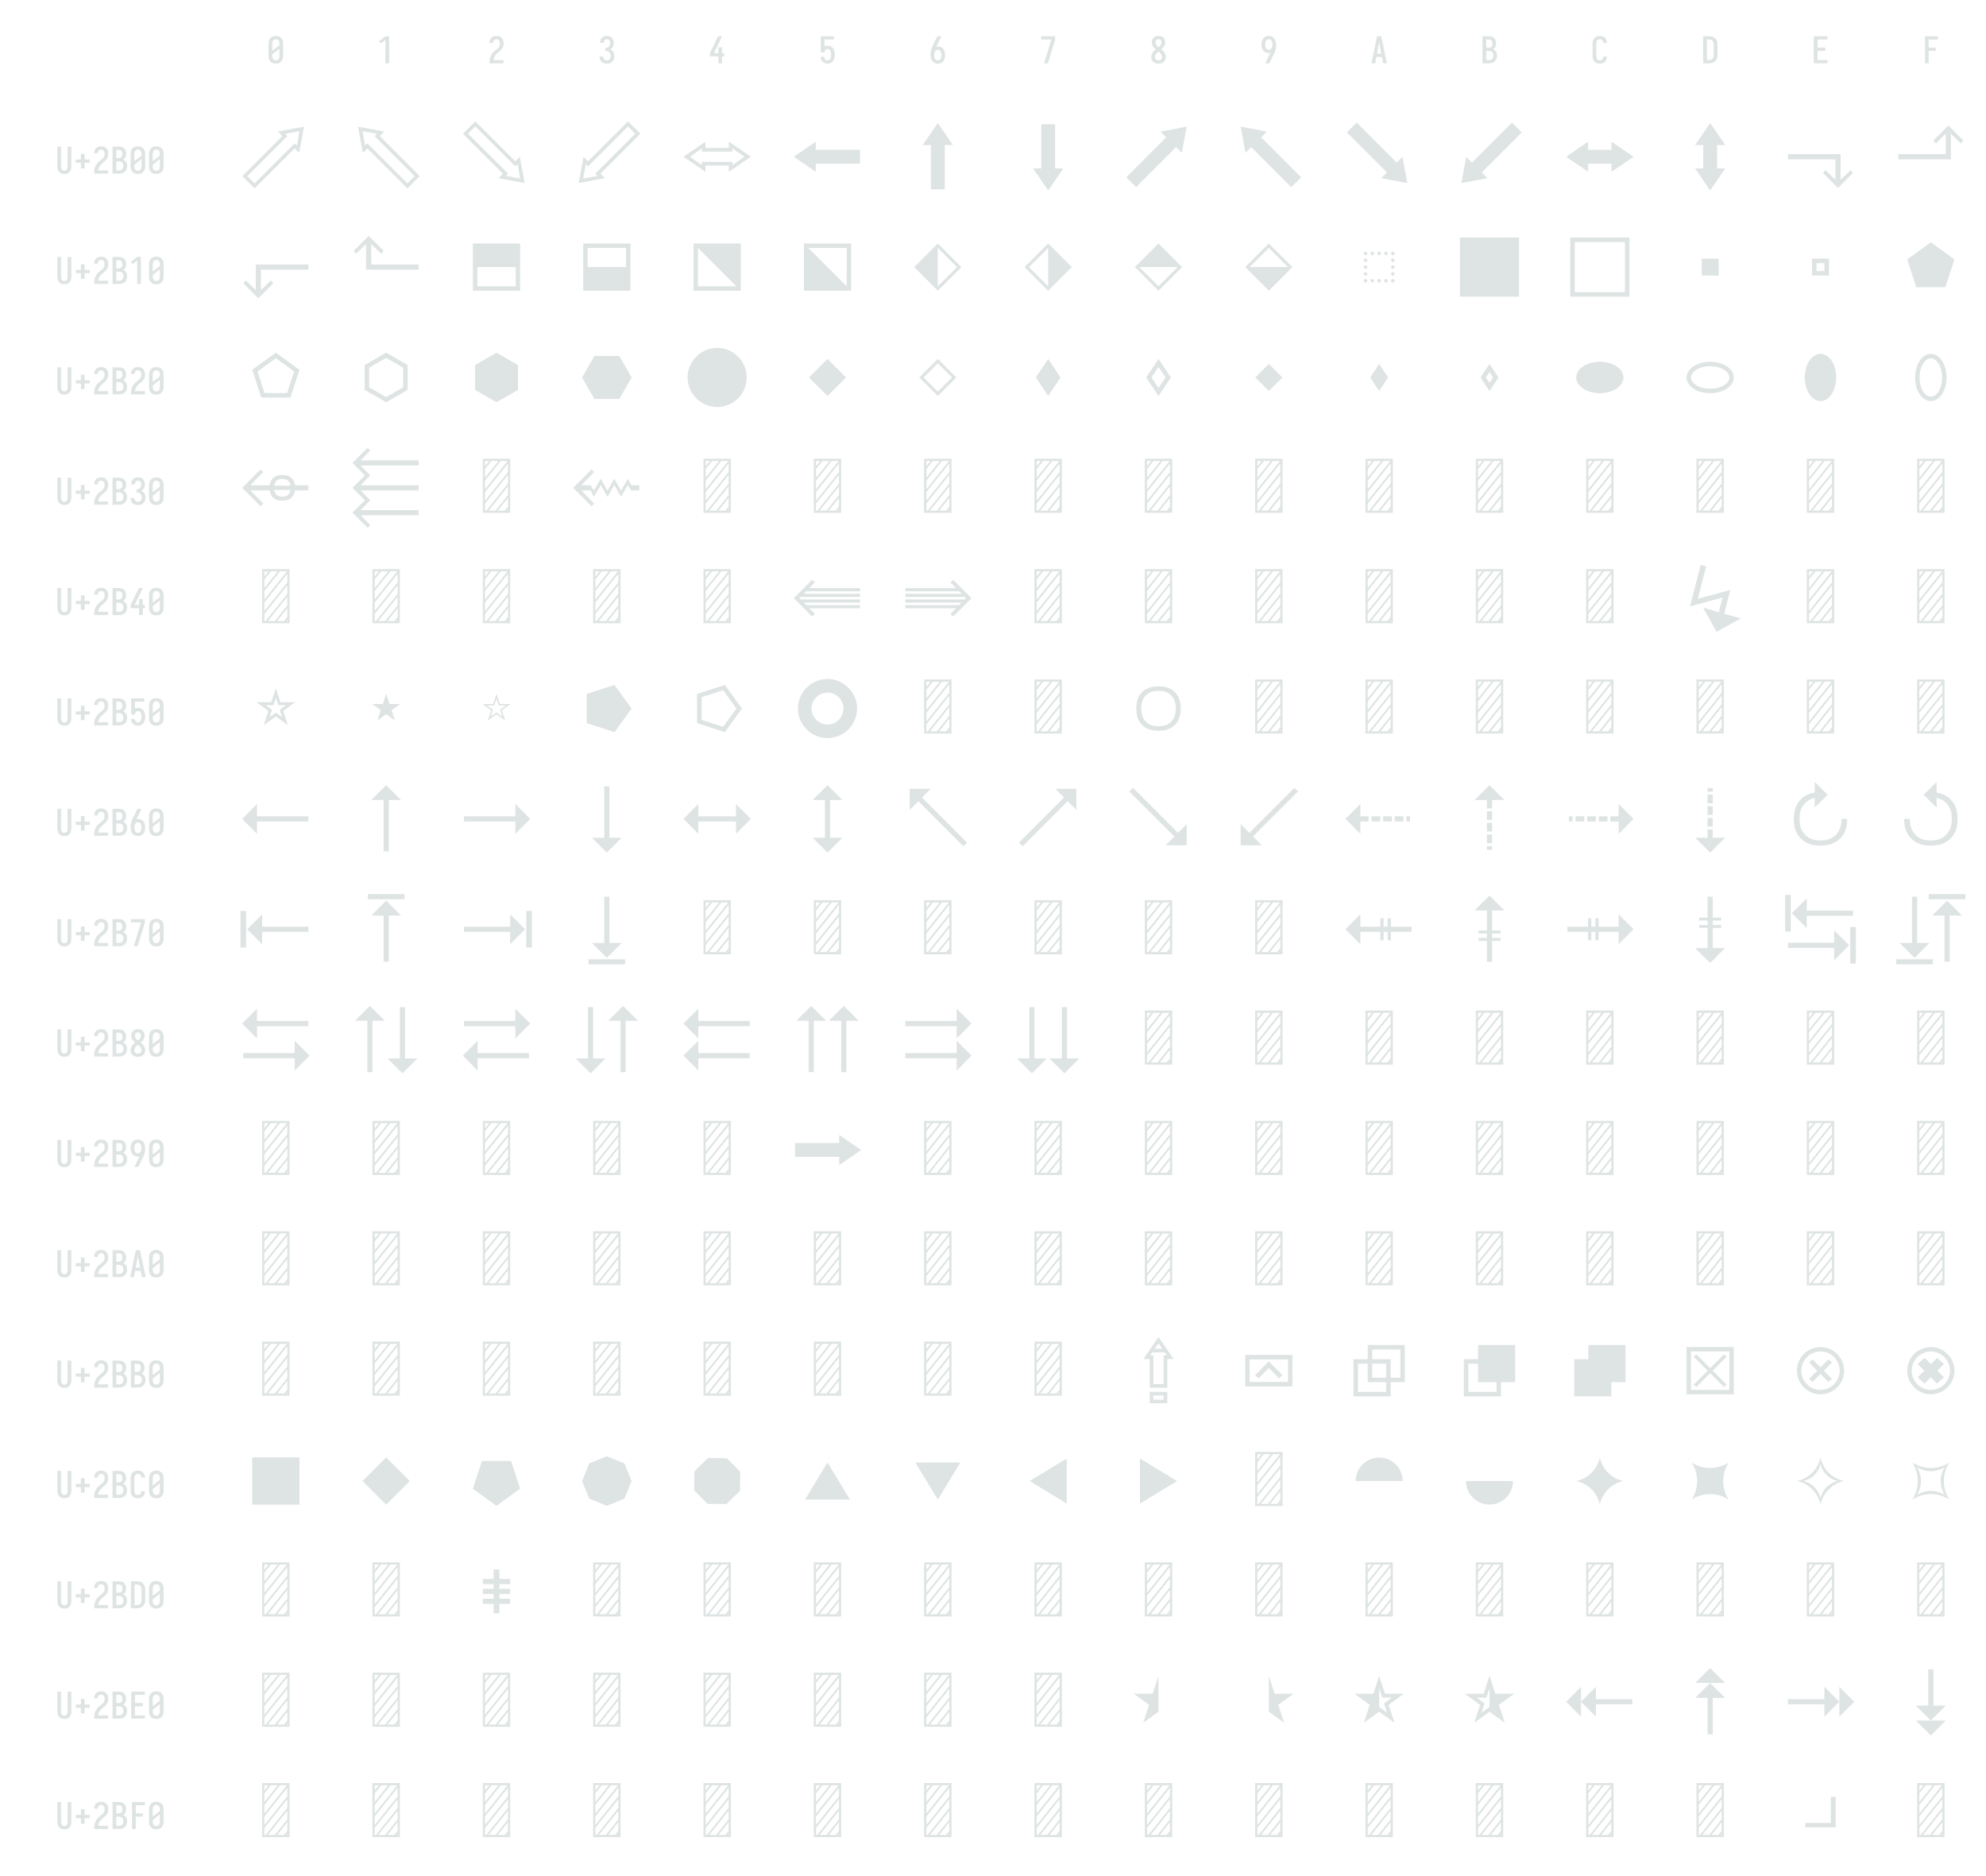 <?xml version="1.0" encoding="UTF-8" standalone="no"?>
<svg height="1224" viewBox="0 0 1296 1224" width="1296" xmlns="http://www.w3.org/2000/svg">
<defs>
<path d="M 250 8 Q 223 8 196 3 Q 169 -2 145 -15.5 Q 121 -29 102.5 -49 Q 84 -69 72.5 -94 Q 61 -119 56.5 -146 Q 52 -173 52 -200 L 52 -535 Q 52 -562 56.5 -589 Q 61 -616 72.5 -641 Q 84 -666 102.5 -686 Q 121 -706 145 -719.5 Q 169 -733 196 -738 Q 223 -743 250 -743 Q 277 -743 304 -738 Q 331 -733 355 -720 Q 379 -707 397.5 -686.5 Q 416 -666 427.5 -641 Q 439 -616 443.5 -589 Q 448 -562 448 -535 L 448 -200 Q 448 -173 443.5 -146 Q 439 -119 427.5 -94 Q 416 -69 397.5 -49 Q 379 -29 355 -15.5 Q 331 -2 304 3 Q 277 8 250 8 Z M 153 -337 L 347 -491 L 347 -535 Q 347 -557 342.5 -578.5 Q 338 -600 325.5 -618 Q 313 -636 292.5 -645.5 Q 272 -655 250 -655 Q 228 -655 207.5 -645.5 Q 187 -636 174.5 -618 Q 162 -600 157.5 -578.5 Q 153 -557 153 -535 Z M 250 -80 Q 272 -80 292.5 -89.5 Q 313 -99 325.5 -117 Q 338 -135 342.5 -156.5 Q 347 -178 347 -200 L 347 -398 L 153 -244 L 153 -200 Q 153 -178 157.5 -156.5 Q 162 -135 174.5 -117 Q 187 -99 207.5 -89.5 Q 228 -80 250 -80 Z " id="path1"/>
<path d="M 230 0 L 230 -637 L 107 -542 L 55 -600 L 230 -735 L 330 -735 L 330 0 Z " id="path2"/>
<path d="M 440 0 L 60 0 L 60 -1 Q 60 -27 61 -53.5 Q 62 -80 66 -106.5 Q 70 -133 77.5 -158.5 Q 85 -184 96.5 -207.5 Q 108 -231 123 -253 Q 138 -275 156 -294.5 Q 174 -314 194 -331 Q 214 -348 235.5 -364 Q 257 -380 277.5 -397 Q 298 -414 313 -435.5 Q 328 -457 335.5 -483 Q 343 -509 343 -535 Q 343 -557 339 -578 Q 335 -599 323.5 -617 Q 312 -635 292 -645 Q 272 -655 251 -655 Q 231 -655 213 -648 Q 195 -641 182.5 -626.5 Q 170 -612 164.5 -593 Q 159 -574 159 -555 L 159 -554 L 58 -554 L 58 -556 Q 58 -581 64 -606 Q 70 -631 82 -653.5 Q 94 -676 112 -693.5 Q 130 -711 152.5 -722.5 Q 175 -734 200 -738.5 Q 225 -743 251 -743 Q 278 -743 304.5 -737.5 Q 331 -732 354 -719 Q 377 -706 395 -685.5 Q 413 -665 424 -640.5 Q 435 -616 439.5 -589 Q 444 -562 444 -535 Q 444 -501 435 -468 Q 426 -435 407.5 -406 Q 389 -377 364 -353.5 Q 339 -330 312.5 -308.5 Q 286 -287 261 -264 Q 236 -241 216.5 -213 Q 197 -185 184 -153.5 Q 171 -122 166 -88 L 440 -88 Z " id="path3"/>
<path d="M 252 8 Q 226 8 200 3.5 Q 174 -1 150.5 -12 Q 127 -23 107.5 -41 Q 88 -59 75.5 -82 Q 63 -105 56.5 -130.5 Q 50 -156 50 -183 L 151 -183 Q 151 -162 157.5 -142.5 Q 164 -123 178 -108 Q 192 -93 212 -86.5 Q 232 -80 252 -80 Q 275 -80 296 -88.5 Q 317 -97 330.5 -114.5 Q 344 -132 349.5 -154 Q 355 -176 355 -198 Q 355 -217 351 -235.5 Q 347 -254 338.5 -271 Q 330 -288 316.5 -301 Q 303 -314 286 -322 Q 269 -330 250 -332 Q 231 -334 212 -334 L 212 -422 Q 229 -422 246 -424 Q 263 -426 278.5 -433 Q 294 -440 306 -452.5 Q 318 -465 325.5 -480.5 Q 333 -496 336 -513 Q 339 -530 339 -546 Q 339 -566 334.5 -585.5 Q 330 -605 319.5 -621 Q 309 -637 290.5 -646 Q 272 -655 253 -655 Q 234 -655 216.5 -647.5 Q 199 -640 188 -625.5 Q 177 -611 172 -593 Q 167 -575 167 -556 L 167 -555 L 66 -555 L 66 -558 Q 66 -582 71.5 -606.5 Q 77 -631 88.5 -653 Q 100 -675 117.5 -693 Q 135 -711 157 -722.5 Q 179 -734 203.5 -738.5 Q 228 -743 253 -743 Q 278 -743 303 -738 Q 328 -733 350.5 -721 Q 373 -709 390 -690 Q 407 -671 418 -648 Q 429 -625 434.5 -600 Q 440 -575 440 -550 Q 440 -524 434 -498.5 Q 428 -473 415.5 -450.5 Q 403 -428 384.5 -409.5 Q 366 -391 343 -379 Q 369 -368 391 -348.5 Q 413 -329 427.5 -304.5 Q 442 -280 449 -252 Q 456 -224 456 -195 Q 456 -168 450 -141.5 Q 444 -115 432 -91 Q 420 -67 400.5 -47 Q 381 -27 357 -14.5 Q 333 -2 306.5 3 Q 280 8 252 8 Z " id="path4"/>
<path d="M 282 0 L 282 -188 L 52 -188 L 52 -275 L 276 -735 L 385 -735 L 161 -275 L 282 -275 L 282 -435 L 382 -435 L 382 -275 L 440 -275 L 440 -188 L 382 -188 L 382 0 Z " id="path5"/>
<path d="M 252 8 Q 227 8 202.5 3.5 Q 178 -1 156 -13 Q 134 -25 116.5 -42.5 Q 99 -60 87 -82 Q 75 -104 68.5 -128 Q 62 -152 60 -176 L 160 -176 Q 163 -158 169 -140.5 Q 175 -123 187 -109 Q 199 -95 216 -87.5 Q 233 -80 252 -80 Q 269 -80 285 -87 Q 301 -94 312 -106.5 Q 323 -119 330 -135 Q 337 -151 340.5 -167.5 Q 344 -184 345.5 -201 Q 347 -218 347 -235 Q 347 -252 345.5 -269 Q 344 -286 340.5 -302.5 Q 337 -319 330.5 -334.5 Q 324 -350 313.5 -363 Q 303 -376 287 -383.5 Q 271 -391 254 -391 Q 237 -391 220 -384 Q 203 -377 191.5 -363 Q 180 -349 174.5 -331.5 Q 169 -314 168 -296 L 68 -296 L 68 -735 L 421 -735 L 421 -647 L 168 -647 L 168 -462 Q 188 -471 210 -474.5 Q 232 -478 254 -478 Q 284 -478 312.5 -470.5 Q 341 -463 364.5 -445.5 Q 388 -428 404.5 -403.5 Q 421 -379 430.5 -351 Q 440 -323 444 -294 Q 448 -265 448 -235 Q 448 -206 444 -176.5 Q 440 -147 430.5 -119 Q 421 -91 404 -66.5 Q 387 -42 363 -24.5 Q 339 -7 310 0.5 Q 281 8 252 8 Z " id="path6"/>
<path d="M 250 8 Q 219 8 189 -0.5 Q 159 -9 135 -28 Q 111 -47 94.5 -73.5 Q 78 -100 68.5 -129.5 Q 59 -159 55.5 -189.5 Q 52 -220 52 -250 Q 52 -291 60 -331 Q 68 -371 82 -409 Q 96 -447 114 -483.5 Q 132 -520 150 -556 L 238 -735 L 347 -735 L 240 -517 Q 232 -500 223 -483.5 Q 214 -467 205 -451 Q 217 -454 229 -455 Q 241 -456 253 -456 Q 281 -456 309.5 -449 Q 338 -442 361.5 -426 Q 385 -410 402.5 -386.5 Q 420 -363 430 -336.5 Q 440 -310 444 -281.5 Q 448 -253 448 -224 Q 448 -195 444 -166.5 Q 440 -138 429.5 -111 Q 419 -84 401.5 -60.5 Q 384 -37 360 -21 Q 336 -5 307.5 1.5 Q 279 8 250 8 Z M 250 -80 Q 266 -80 282 -85.5 Q 298 -91 309.5 -102.5 Q 321 -114 328.5 -129 Q 336 -144 340 -159.5 Q 344 -175 345.5 -191.5 Q 347 -208 347 -224 Q 347 -240 345.5 -256.5 Q 344 -273 340 -288.5 Q 336 -304 328.5 -319 Q 321 -334 309.5 -345.5 Q 298 -357 282.5 -362.5 Q 267 -368 251 -368 Q 234 -368 218.5 -362.5 Q 203 -357 191.5 -345.5 Q 180 -334 172 -319.5 Q 164 -305 160 -289 Q 156 -273 154.5 -256.5 Q 153 -240 153 -224 Q 153 -208 154.5 -191.5 Q 156 -175 160 -159.5 Q 164 -144 171.5 -129 Q 179 -114 190.5 -102.5 Q 202 -91 218 -85.5 Q 234 -80 250 -80 Z " id="path7"/>
<path d="M 242 0 L 138 0 L 336 -647 L 60 -647 L 60 -735 L 440 -735 L 440 -647 Z " id="path8"/>
<path d="M 250 8 Q 225 8 200 4 Q 175 -0 152 -10 Q 129 -20 109.5 -37 Q 90 -54 77.5 -75.5 Q 65 -97 58.5 -121.5 Q 52 -146 52 -172 Q 52 -203 62 -232.5 Q 72 -262 88.5 -288 Q 105 -314 127 -336 Q 149 -358 174 -378 Q 152 -396 132.5 -417 Q 113 -438 98.5 -462.5 Q 84 -487 76 -514.5 Q 68 -542 68 -570 Q 68 -594 73.5 -617 Q 79 -640 90.5 -661 Q 102 -682 119.5 -698.5 Q 137 -715 158 -725 Q 179 -735 202.5 -739 Q 226 -743 250 -743 Q 274 -743 297.5 -739 Q 321 -735 342 -725 Q 363 -715 380.5 -698.5 Q 398 -682 409.5 -661 Q 421 -640 426.5 -617 Q 432 -594 432 -570 Q 432 -542 424 -514.5 Q 416 -487 401.5 -462.5 Q 387 -438 367.5 -417 Q 348 -396 326 -378 Q 351 -358 373 -336 Q 395 -314 411.5 -288 Q 428 -262 438 -232.5 Q 448 -203 448 -172 Q 448 -146 441.5 -121.5 Q 435 -97 422.5 -75.5 Q 410 -54 390.5 -37 Q 371 -20 348 -10 Q 325 -0 300 4 Q 275 8 250 8 Z M 250 -435 Q 266 -447 280.5 -461.5 Q 295 -476 306.5 -493 Q 318 -510 325 -529.5 Q 332 -549 332 -569 Q 332 -586 326.5 -602.5 Q 321 -619 310 -631.5 Q 299 -644 283 -649.5 Q 267 -655 250 -655 Q 233 -655 217 -649.5 Q 201 -644 190 -631.5 Q 179 -619 173.5 -602.5 Q 168 -586 168 -569 Q 168 -549 175 -529.5 Q 182 -510 193.5 -493 Q 205 -476 219.5 -461.5 Q 234 -447 250 -435 Z M 250 -80 Q 269 -80 287.5 -85.5 Q 306 -91 320 -104 Q 334 -117 340.5 -135.5 Q 347 -154 347 -173 Q 347 -196 338.5 -217.5 Q 330 -239 316.5 -257.5 Q 303 -276 285.5 -291 Q 268 -306 250 -320 Q 232 -306 214.5 -291 Q 197 -276 183.5 -257.5 Q 170 -239 161.5 -217.5 Q 153 -196 153 -173 Q 153 -154 159.5 -135.5 Q 166 -117 180 -104 Q 194 -91 212.5 -85.5 Q 231 -80 250 -80 Z " id="path9"/>
<path d="M 262 0 L 153 0 L 260 -218 Q 268 -235 277 -251.5 Q 286 -268 295 -284 Q 283 -281 271 -280 Q 259 -279 247 -279 Q 219 -279 190.5 -286 Q 162 -293 138.5 -309 Q 115 -325 97.5 -348.5 Q 80 -372 70 -398.5 Q 60 -425 56 -453.5 Q 52 -482 52 -511 Q 52 -540 56 -568.5 Q 60 -597 70.5 -624 Q 81 -651 98.5 -674.5 Q 116 -698 140 -714 Q 164 -730 192.5 -736.5 Q 221 -743 250 -743 Q 281 -743 311 -734.5 Q 341 -726 365 -707 Q 389 -688 405.5 -661.5 Q 422 -635 431.5 -605.5 Q 441 -576 444.5 -545.5 Q 448 -515 448 -485 Q 448 -444 440 -404 Q 432 -364 418 -326 Q 404 -288 386 -251.5 Q 368 -215 350 -179 Z M 249 -367 Q 266 -367 281.5 -372.5 Q 297 -378 308.5 -389.5 Q 320 -401 328 -415.5 Q 336 -430 340 -446 Q 344 -462 345.5 -478.5 Q 347 -495 347 -511 Q 347 -527 345.5 -543.5 Q 344 -560 340 -575.5 Q 336 -591 328.5 -606 Q 321 -621 309.5 -632.5 Q 298 -644 282 -649.5 Q 266 -655 250 -655 Q 234 -655 218 -649.5 Q 202 -644 190.5 -632.5 Q 179 -621 171.5 -606 Q 164 -591 160 -575.5 Q 156 -560 154.5 -543.5 Q 153 -527 153 -511 Q 153 -495 154.5 -478.5 Q 156 -462 160 -446.5 Q 164 -431 171.5 -416 Q 179 -401 190.5 -389.5 Q 202 -378 217.5 -372.5 Q 233 -367 249 -367 Z " id="path10"/>
<path d="M 39 0 L 192 -735 L 308 -735 L 461 0 L 358 0 L 326 -172 L 174 -172 L 142 0 Z M 309 -260 L 265 -490 Q 262 -511 258 -531.5 Q 254 -552 250 -572 Q 246 -552 242 -531.5 Q 238 -511 235 -490 L 191 -260 Z " id="path11"/>
<path d="M 60 0 L 60 -735 L 234 -735 Q 261 -735 287 -730.5 Q 313 -726 336 -714 Q 359 -702 377.5 -682.5 Q 396 -663 408 -639.5 Q 420 -616 424.5 -590 Q 429 -564 429 -538 Q 429 -515 425 -492 Q 421 -469 410.5 -448.5 Q 400 -428 383.5 -411 Q 367 -394 347 -383 Q 372 -373 393.5 -355.5 Q 415 -338 429.5 -314.5 Q 444 -291 450 -264 Q 456 -237 456 -210 Q 456 -181 450 -152.5 Q 444 -124 430 -98.5 Q 416 -73 394.5 -53.5 Q 373 -34 347 -21.5 Q 321 -9 292 -4.5 Q 263 -0 234 0 Z M 161 -424 L 234 -424 Q 255 -424 274.5 -432.5 Q 294 -441 306.5 -457.5 Q 319 -474 324 -494.5 Q 329 -515 329 -536 Q 329 -557 324 -577.5 Q 319 -598 306.5 -614.5 Q 294 -631 274.5 -639 Q 255 -647 234 -647 L 161 -647 Z M 161 -88 L 234 -88 Q 251 -88 267 -91 Q 283 -94 297.5 -101.5 Q 312 -109 323.5 -121 Q 335 -133 342.5 -148 Q 350 -163 352.5 -179 Q 355 -195 355 -212 Q 355 -228 352.5 -244.5 Q 350 -261 343 -276 Q 336 -291 324.5 -303 Q 313 -315 298 -322.5 Q 283 -330 267 -333 Q 251 -336 234 -336 L 161 -336 Z " id="path12"/>
<path d="M 247 8 Q 220 8 193.5 2.5 Q 167 -3 143.5 -16 Q 120 -29 101.5 -49.5 Q 83 -70 72 -94.5 Q 61 -119 56.5 -146 Q 52 -173 52 -200 L 52 -535 Q 52 -562 56.5 -589 Q 61 -616 72 -640.5 Q 83 -665 101.5 -685.5 Q 120 -706 143.5 -719 Q 167 -732 193.5 -737.5 Q 220 -743 247 -743 Q 273 -743 298 -738.5 Q 323 -734 346 -723 Q 369 -712 387.5 -694 Q 406 -676 418 -653.5 Q 430 -631 436 -606 Q 442 -581 442 -556 L 442 -554 L 341 -554 L 341 -555 Q 341 -575 335.5 -593.5 Q 330 -612 317 -627 Q 304 -642 285.5 -648.5 Q 267 -655 247 -655 Q 226 -655 206 -645.5 Q 186 -636 173.5 -618 Q 161 -600 157 -578.5 Q 153 -557 153 -535 L 153 -200 Q 153 -178 157 -156.5 Q 161 -135 173.5 -117 Q 186 -99 206 -89.5 Q 226 -80 247 -80 Q 267 -80 285.5 -86.5 Q 304 -93 317 -108 Q 330 -123 335.5 -141.5 Q 341 -160 341 -180 L 341 -181 L 442 -181 L 442 -179 Q 442 -154 436 -129 Q 430 -104 418 -81.5 Q 406 -59 387.5 -41 Q 369 -23 346 -12 Q 323 -1 298 3.5 Q 273 8 247 8 Z " id="path13"/>
<path d="M 60 0 L 60 -735 L 219 -735 Q 249 -735 279 -730 Q 309 -725 336.5 -712 Q 364 -699 386 -678.5 Q 408 -658 422 -631.5 Q 436 -605 442 -575 Q 448 -545 448 -515 L 448 -220 Q 448 -190 442 -160 Q 436 -130 422 -103.5 Q 408 -77 386 -56.5 Q 364 -36 336.5 -23 Q 309 -10 279 -5 Q 249 -0 219 0 Z M 161 -88 L 219 -88 Q 237 -88 254 -91 Q 271 -94 286.5 -102.5 Q 302 -111 314 -124 Q 326 -137 333.5 -152.5 Q 341 -168 344 -185.5 Q 347 -203 347 -220 L 347 -515 Q 347 -532 344 -549.5 Q 341 -567 333.5 -582.5 Q 326 -598 314 -611 Q 302 -624 286.5 -632.5 Q 271 -641 254 -644 Q 237 -647 219 -647 L 161 -647 Z " id="path14"/>
<path d="M 68 0 L 68 -735 L 440 -735 L 440 -647 L 169 -647 L 169 -426 L 383 -426 L 383 -338 L 169 -338 L 169 -88 L 440 -88 L 440 0 Z " id="path15"/>
<path d="M 91 0 L 91 -735 L 440 -735 L 440 -647 L 191 -647 L 191 -426 L 383 -426 L 383 -338 L 191 -338 L 191 0 Z " id="path16"/>
<path d="M 250 8 Q 223 8 196.5 2.5 Q 170 -3 147 -16.5 Q 124 -30 106.5 -50.5 Q 89 -71 78.5 -95.5 Q 68 -120 64 -146.5 Q 60 -173 60 -200 L 60 -735 L 161 -735 L 161 -200 Q 161 -186 162.5 -172 Q 164 -158 168 -144.5 Q 172 -131 179.5 -118.5 Q 187 -106 197.5 -97 Q 208 -88 222 -84 Q 236 -80 250 -80 Q 264 -80 278 -84 Q 292 -88 302.5 -97 Q 313 -106 320.5 -118.5 Q 328 -131 332 -144.5 Q 336 -158 337.5 -172 Q 339 -186 339 -200 L 339 -735 L 440 -735 L 440 -200 Q 440 -173 436 -146.5 Q 432 -120 421.5 -95.5 Q 411 -71 393.5 -50.5 Q 376 -30 353 -16.5 Q 330 -3 303.5 2.5 Q 277 8 250 8 Z " id="path17"/>
<path d="M 300 -143 L 200 -143 L 200 -296 L 60 -296 L 60 -384 L 200 -384 L 200 -537 L 300 -537 L 300 -384 L 440 -384 L 440 -296 L 300 -296 Z " id="path18"/>
<path d="M 212 90 L 44 -77 L 588 -621 L 527 -682 L 883 -749 L 817 -393 L 756 -453 Z M 212 22 L 375 -142 L 756 -522 L 787 -491 L 821 -687 L 626 -652 L 657 -621 L 113 -77 Z " id="path19"/>
<path d="M 788 90 L 319 -379 L 244 -453 L 183 -393 L 117 -749 L 473 -682 L 412 -621 L 956 -77 Z M 788 22 L 887 -77 L 343 -621 L 374 -652 L 179 -687 L 213 -491 L 244 -522 Z " id="path20"/>
<path d="M 883 18 L 527 -49 L 588 -110 L 44 -653 L 212 -821 L 756 -277 L 817 -338 L 826 -287 Z M 821 -44 L 787 -240 L 756 -209 L 212 -752 L 113 -653 L 657 -110 L 626 -79 Z " id="path21"/>
<path d="M 117 18 L 183 -338 L 244 -277 L 788 -821 L 956 -653 L 412 -110 L 473 -49 Z M 179 -44 L 374 -79 L 343 -110 L 887 -653 L 788 -752 L 244 -209 L 213 -240 Z " id="path22"/>
<path d="M 659 -135 L 659 -221 L 341 -221 L 341 -135 L 42 -340 L 341 -545 L 341 -459 L 659 -459 L 659 -545 L 958 -340 Z M 292 -226 L 292 -270 L 708 -270 L 708 -226 L 871 -340 L 708 -454 L 708 -410 L 292 -410 L 292 -454 L 129 -340 Z " id="path23"/>
<path d="M 341 -135 L 42 -340 L 341 -545 L 341 -434 L 942 -434 L 942 -246 L 341 -246 Z " id="path24"/>
<path d="M 406 102 L 406 -499 L 295 -499 L 500 -798 L 705 -499 L 594 -499 L 594 102 Z " id="path25"/>
<path d="M 500 118 L 295 -181 L 406 -181 L 406 -782 L 594 -782 L 594 -181 L 705 -181 Z " id="path26"/>
<path d="M 195 73 L 61 -60 L 605 -604 L 527 -682 L 883 -749 L 817 -393 L 739 -471 Z " id="path27"/>
<path d="M 805 73 L 261 -471 L 183 -393 L 117 -749 L 473 -682 L 395 -604 L 939 -60 Z " id="path28"/>
<path d="M 883 18 L 527 -49 L 605 -127 L 61 -671 L 195 -804 L 739 -260 L 817 -338 L 826 -287 Z " id="path29"/>
<path d="M 117 18 L 183 -338 L 261 -260 L 805 -804 L 939 -671 L 395 -127 L 473 -49 Z " id="path30"/>
<path d="M 659 -135 L 659 -246 L 341 -246 L 341 -135 L 42 -340 L 341 -545 L 341 -434 L 659 -434 L 659 -545 L 958 -340 Z " id="path31"/>
<path d="M 500 118 L 295 -181 L 406 -181 L 406 -499 L 295 -499 L 500 -798 L 705 -499 L 594 -499 L 594 -181 L 705 -181 Z " id="path32"/>
<path d="M 738 84 L 534 -120 L 568 -158 L 703 -27 L 703 -305 L 58 -305 L 58 -375 L 773 -375 L 773 -27 L 908 -158 L 942 -120 Z " id="path33"/>
<path d="M 773 -305 L 58 -305 L 58 -375 L 703 -375 L 703 -653 L 568 -522 L 534 -560 L 738 -764 L 942 -560 L 908 -522 L 773 -653 Z " id="path34"/>
<path d="M 262 84 L 58 -120 L 92 -158 L 227 -27 L 227 -375 L 942 -375 L 942 -305 L 297 -305 L 297 -27 L 432 -158 L 466 -120 Z " id="path35"/>
<path d="M 227 -305 L 227 -653 L 92 -522 L 58 -560 L 262 -764 L 466 -560 L 432 -522 L 297 -653 L 297 -375 L 942 -375 L 942 -305 Z " id="path36"/>
<path d="M 179 -19 L 179 -661 L 821 -661 L 821 -19 Z M 239 -79 L 761 -79 L 761 -340 L 239 -340 Z " id="path37"/>
<path d="M 179 -19 L 179 -661 L 821 -661 L 821 -19 Z M 761 -340 L 761 -601 L 239 -601 L 239 -340 Z " id="path38"/>
<path d="M 179 -19 L 179 -661 L 821 -661 L 821 -19 Z M 239 -79 L 761 -79 L 239 -601 Z " id="path39"/>
<path d="M 179 -19 L 179 -661 L 821 -661 L 821 -19 Z M 761 -79 L 761 -601 L 239 -601 Z " id="path40"/>
<path d="M 500 -19 L 179 -340 L 377 -539 L 500 -661 L 821 -340 Z M 500 -79 L 761 -340 L 500 -601 Z " id="path41"/>
<path d="M 500 -19 L 179 -340 L 500 -661 L 821 -340 Z M 500 -79 L 500 -601 L 239 -340 Z " id="path42"/>
<path d="M 500 -19 L 179 -340 L 500 -661 L 821 -340 Z M 500 -79 L 761 -340 L 239 -340 Z " id="path43"/>
<path d="M 500 -19 L 179 -340 L 500 -661 L 821 -340 Z M 239 -340 L 761 -340 L 500 -601 Z " id="path44"/>
<path d="M 343 -501 Q 333 -501 326 -508.5 Q 319 -516 319 -526 Q 319 -535 326 -542.5 Q 333 -550 343 -550 Q 352 -550 359.5 -542.5 Q 367 -535 367 -526 Q 367 -516 359.5 -508.5 Q 352 -501 343 -501 Z M 250 -501 Q 240 -501 233 -508.5 Q 226 -516 226 -526 Q 226 -535 233 -542.5 Q 240 -550 250 -550 Q 260 -550 267 -542.5 Q 274 -535 274 -526 Q 274 -516 267 -508.5 Q 260 -501 250 -501 Z M 157 -501 Q 148 -501 140.5 -508.5 Q 133 -516 133 -526 Q 133 -535 140.5 -542.5 Q 148 -550 157 -550 Q 167 -550 174 -542.5 Q 181 -535 181 -526 Q 181 -516 174 -508.5 Q 167 -501 157 -501 Z M 436 -501 Q 426 -501 418.5 -508.5 Q 411 -516 411 -526 Q 411 -535 418.5 -542.5 Q 426 -550 436 -550 Q 445 -550 452.5 -542.5 Q 460 -535 460 -526 Q 460 -516 452.5 -508.5 Q 445 -501 436 -501 Z M 64 -501 Q 55 -501 47.5 -508.5 Q 40 -516 40 -526 Q 40 -535 47.5 -542.5 Q 55 -550 64 -550 Q 74 -550 81.5 -542.5 Q 89 -535 89 -526 Q 89 -516 81.5 -508.5 Q 74 -501 64 -501 Z M 64 -409 Q 55 -409 47.5 -416 Q 40 -423 40 -433 Q 40 -442 47.5 -449.5 Q 55 -457 64 -457 Q 74 -457 81.5 -449.5 Q 89 -442 89 -433 Q 89 -423 81.5 -416 Q 74 -409 64 -409 Z M 436 -409 Q 426 -409 418.5 -416 Q 411 -423 411 -433 Q 411 -442 418.5 -449.5 Q 426 -457 436 -457 Q 445 -457 452.5 -449.5 Q 460 -442 460 -433 Q 460 -423 452.5 -416 Q 445 -409 436 -409 Z M 436 -316 Q 426 -316 418.5 -323 Q 411 -330 411 -340 Q 411 -350 418.5 -357 Q 426 -364 436 -364 Q 445 -364 452.5 -357 Q 460 -350 460 -340 Q 460 -330 452.5 -323 Q 445 -316 436 -316 Z M 64 -316 Q 55 -316 47.5 -323 Q 40 -330 40 -340 Q 40 -350 47.5 -357 Q 55 -364 64 -364 Q 74 -364 81.5 -357 Q 89 -350 89 -340 Q 89 -330 81.5 -323 Q 74 -316 64 -316 Z M 436 -223 Q 426 -223 418.5 -230.5 Q 411 -238 411 -247 Q 411 -257 418.5 -264 Q 426 -271 436 -271 Q 445 -271 452.5 -264 Q 460 -257 460 -247 Q 460 -238 452.5 -230.5 Q 445 -223 436 -223 Z M 64 -223 Q 55 -223 47.5 -230.5 Q 40 -238 40 -247 Q 40 -257 47.5 -264 Q 55 -271 64 -271 Q 74 -271 81.5 -264 Q 89 -257 89 -247 Q 89 -238 81.5 -230.5 Q 74 -223 64 -223 Z M 157 -130 Q 148 -130 140.5 -137.5 Q 133 -145 133 -154 Q 133 -164 140.5 -171.5 Q 148 -179 157 -179 Q 167 -179 174 -171.5 Q 181 -164 181 -154 Q 181 -145 174 -137.5 Q 167 -130 157 -130 Z M 250 -130 Q 240 -130 233 -137.5 Q 226 -145 226 -154 Q 226 -164 233 -171.5 Q 240 -179 250 -179 Q 260 -179 267 -171.5 Q 274 -164 274 -154 Q 274 -145 267 -137.5 Q 260 -130 250 -130 Z M 343 -130 Q 333 -130 326 -137.5 Q 319 -145 319 -154 Q 319 -164 326 -171.5 Q 333 -179 343 -179 Q 352 -179 359.5 -171.5 Q 367 -164 367 -154 Q 367 -145 359.5 -137.5 Q 352 -130 343 -130 Z M 436 -130 Q 426 -130 418.5 -137.5 Q 411 -145 411 -154 Q 411 -164 418.5 -171.5 Q 426 -179 436 -179 Q 445 -179 452.5 -171.5 Q 460 -164 460 -154 Q 460 -145 452.5 -137.5 Q 445 -130 436 -130 Z M 64 -130 Q 55 -130 47.5 -137.5 Q 40 -145 40 -154 Q 40 -164 47.5 -171.5 Q 55 -179 64 -179 Q 74 -179 81.5 -171.5 Q 89 -164 89 -154 Q 89 -145 81.5 -137.5 Q 74 -130 64 -130 Z " id="path45"/>
<path d="M 98 62 L 98 -742 L 902 -742 L 902 62 Z " id="path46"/>
<path d="M 98 62 L 98 -742 L 902 -742 L 902 62 Z M 159 1 L 841 1 L 841 -681 L 159 -681 Z " id="path47"/>
<path d="M 615 -225 L 385 -225 L 385 -455 L 615 -455 Z " id="path48"/>
<path d="M 615 -225 L 385 -225 L 385 -455 L 615 -455 Z M 446 -286 L 554 -286 L 554 -394 L 446 -394 Z " id="path49"/>
<path d="M 698 -67 L 302 -67 L 179 -444 L 500 -677 L 821 -444 Z " id="path50"/>
<path d="M 698 -67 L 302 -67 L 179 -444 L 500 -677 L 821 -444 Z M 346 -128 L 654 -128 L 749 -421 L 625 -512 L 500 -602 L 251 -421 Z " id="path51"/>
<path d="M 500 -3 L 208 -171 L 208 -509 L 500 -677 L 792 -509 L 792 -171 Z M 500 -73 L 731 -206 L 731 -474 L 500 -607 L 269 -474 L 269 -206 Z " id="path52"/>
<path d="M 500 -3 L 208 -171 L 208 -509 L 500 -677 L 792 -509 L 792 -171 Z " id="path53"/>
<path d="M 331 -48 L 163 -340 L 331 -632 L 669 -632 L 837 -340 L 669 -48 Z " id="path54"/>
<path d="M 500 62 Q 447 62 396 48 Q 345 34 299.5 7.5 Q 254 -19 216.5 -56.5 Q 179 -94 152.5 -139.5 Q 126 -185 112 -236 Q 98 -287 98 -340 Q 98 -393 112 -444 Q 126 -495 152.5 -540.5 Q 179 -586 216.5 -623.5 Q 254 -661 299.5 -687.5 Q 345 -714 396 -728 Q 447 -742 500 -742 Q 553 -742 604 -728 Q 655 -714 700.5 -687.5 Q 746 -661 783.5 -623.5 Q 821 -586 847.5 -540.5 Q 874 -495 888 -444 Q 902 -393 902 -340 Q 902 -287 888 -236 Q 874 -185 847.5 -139.5 Q 821 -94 783.5 -56.5 Q 746 -19 700.5 7.5 Q 655 34 604 48 Q 553 62 500 62 Z " id="path55"/>
<path d="M 500 -88 L 248 -340 L 500 -592 L 752 -340 Z " id="path56"/>
<path d="M 500 -88 L 248 -340 L 500 -592 L 752 -340 Z M 500 -148 L 692 -340 L 500 -532 L 308 -340 Z " id="path57"/>
<path d="M 500 -88 L 332 -340 L 500 -592 L 668 -340 Z " id="path58"/>
<path d="M 500 -88 L 368 -285 L 332 -340 L 500 -592 L 632 -395 L 668 -340 Z M 500 -197 L 595 -340 L 500 -483 L 405 -340 Z " id="path59"/>
<path d="M 500 -156 L 316 -340 L 500 -524 L 684 -340 Z " id="path60"/>
<path d="M 500 -156 L 378 -340 L 500 -524 L 622 -340 Z " id="path61"/>
<path d="M 500 -156 L 378 -340 L 500 -524 L 622 -340 Z M 500 -266 L 549 -340 L 500 -414 L 451 -340 Z " id="path62"/>
<path d="M 500 -126 Q 473 -126 447 -129 Q 421 -132 395 -138 Q 369 -144 344 -153 Q 319 -162 295.5 -175 Q 272 -188 251.5 -204.5 Q 231 -221 214.5 -242 Q 198 -263 188.5 -288 Q 179 -313 179 -340 Q 179 -367 188.5 -392 Q 198 -417 214.5 -438 Q 231 -459 251.5 -475.5 Q 272 -492 295.5 -505 Q 319 -518 344 -527 Q 369 -536 395 -542 Q 421 -548 447 -551 Q 473 -554 500 -554 Q 527 -554 553 -551 Q 579 -548 605 -542 Q 631 -536 656 -527 Q 681 -518 704.5 -505 Q 728 -492 748.5 -475.5 Q 769 -459 785.5 -438 Q 802 -417 811.5 -392 Q 821 -367 821 -340 Q 821 -313 811.5 -288 Q 802 -263 785.5 -242 Q 769 -221 748.5 -204.5 Q 728 -188 704.5 -175 Q 681 -162 656 -153 Q 631 -144 605 -138 Q 579 -132 553 -129 Q 527 -126 500 -126 Z " id="path63"/>
<path d="M 500 -126 Q 473 -126 447 -129 Q 421 -132 395 -138 Q 369 -144 344 -153 Q 319 -162 295.5 -175 Q 272 -188 251.5 -204.5 Q 231 -221 214.5 -242 Q 198 -263 188.5 -288 Q 179 -313 179 -340 Q 179 -367 188.5 -392 Q 198 -417 214.5 -438 Q 231 -459 251.5 -475.5 Q 272 -492 295.5 -505 Q 319 -518 344 -527 Q 369 -536 395 -542 Q 421 -548 447 -551 Q 473 -554 500 -554 Q 527 -554 553 -551 Q 579 -548 605 -542 Q 631 -536 656 -527 Q 681 -518 704.5 -505 Q 728 -492 748.5 -475.5 Q 769 -459 785.5 -438 Q 802 -417 811.5 -392 Q 821 -367 821 -340 Q 821 -313 811.5 -288 Q 802 -263 785.5 -242 Q 769 -221 748.5 -204.5 Q 728 -188 704.5 -175 Q 681 -162 656 -153 Q 631 -144 605 -138 Q 579 -132 553 -129 Q 527 -126 500 -126 Z M 500 -187 Q 521 -187 541.5 -188.5 Q 562 -190 582 -194 Q 602 -198 622 -204.5 Q 642 -211 661 -219.5 Q 680 -228 697 -239.5 Q 714 -251 728 -266 Q 742 -281 751.5 -300 Q 761 -319 761 -340 Q 761 -361 751.5 -380 Q 742 -399 728 -414 Q 714 -429 697 -440.5 Q 680 -452 661 -460.5 Q 642 -469 622 -475.5 Q 602 -482 582 -486 Q 562 -490 541.5 -491.5 Q 521 -493 500 -493 Q 479 -493 458.5 -491.5 Q 438 -490 418 -486 Q 398 -482 378 -475.5 Q 358 -469 339 -460.5 Q 320 -452 303 -440.5 Q 286 -429 272 -414 Q 258 -399 248.5 -380 Q 239 -361 239 -340 Q 239 -319 248.5 -300 Q 258 -281 272 -266 Q 286 -251 303 -239.5 Q 320 -228 339 -219.5 Q 358 -211 378 -204.5 Q 398 -198 418 -194 Q 438 -190 458.5 -188.5 Q 479 -187 500 -187 Z " id="path64"/>
<path d="M 500 -19 Q 473 -19 448 -28.5 Q 423 -38 402 -54.5 Q 381 -71 364.5 -91.5 Q 348 -112 335 -135.5 Q 322 -159 313 -184 Q 304 -209 298 -235 Q 292 -261 289 -287 Q 286 -313 286 -340 Q 286 -367 289 -393 Q 292 -419 298 -445 Q 304 -471 313 -496 Q 322 -521 335 -544.5 Q 348 -568 364.5 -588.5 Q 381 -609 402 -625.5 Q 423 -642 448 -651.5 Q 473 -661 500 -661 Q 527 -661 552 -651.5 Q 577 -642 598 -625.5 Q 619 -609 635.5 -588.5 Q 652 -568 665 -544.5 Q 678 -521 687 -496 Q 696 -471 702 -445 Q 708 -419 711 -393 Q 714 -367 714 -340 Q 714 -313 711 -287 Q 708 -261 702 -235 Q 696 -209 687 -184 Q 678 -159 665 -135.5 Q 652 -112 635.5 -91.5 Q 619 -71 598 -54.5 Q 577 -38 552 -28.5 Q 527 -19 500 -19 Z " id="path65"/>
<path d="M 500 -19 Q 473 -19 448 -28.5 Q 423 -38 402 -54.5 Q 381 -71 364.5 -91.5 Q 348 -112 335 -135.5 Q 322 -159 313 -184 Q 304 -209 298 -235 Q 292 -261 289 -287 Q 286 -313 286 -340 Q 286 -367 289 -393 Q 292 -419 298 -445 Q 304 -471 313 -496 Q 322 -521 335 -544.5 Q 348 -568 364.5 -588.5 Q 381 -609 402 -625.5 Q 423 -642 448 -651.5 Q 473 -661 500 -661 Q 527 -661 552 -651.5 Q 577 -642 598 -625.5 Q 619 -609 635.5 -588.5 Q 652 -568 665 -544.5 Q 678 -521 687 -496 Q 696 -471 702 -445 Q 708 -419 711 -393 Q 714 -367 714 -340 Q 714 -313 711 -287 Q 708 -261 702 -235 Q 696 -209 687 -184 Q 678 -159 665 -135.5 Q 652 -112 635.5 -91.5 Q 619 -71 598 -54.5 Q 577 -38 552 -28.5 Q 527 -19 500 -19 Z M 500 -79 Q 521 -79 540 -88.5 Q 559 -98 574 -112 Q 589 -126 600.5 -143 Q 612 -160 620.5 -179 Q 629 -198 635.5 -218 Q 642 -238 646 -258 Q 650 -278 651.5 -298.5 Q 653 -319 653 -340 Q 653 -361 651.5 -381.5 Q 650 -402 646 -422 Q 642 -442 635.5 -462 Q 629 -482 620.5 -501 Q 612 -520 600.5 -537 Q 589 -554 574 -568 Q 559 -582 540 -591.5 Q 521 -601 500 -601 Q 479 -601 460 -591.5 Q 441 -582 426 -568 Q 411 -554 399.5 -537 Q 388 -520 379.5 -501 Q 371 -482 364.5 -462 Q 358 -442 354 -422 Q 350 -402 348.5 -381.5 Q 347 -361 347 -340 Q 347 -319 348.5 -298.5 Q 350 -278 354 -258 Q 358 -238 364.5 -218 Q 371 -198 379.5 -179 Q 388 -160 399.5 -143 Q 411 -126 426 -112 Q 441 -98 460 -88.5 Q 479 -79 500 -79 Z " id="path66"/>
<path d="M 476 -369 L 701 -369 Q 698 -389 688.5 -407.5 Q 679 -426 663.5 -438.5 Q 648 -451 628 -456 Q 608 -461 588 -461 Q 568 -461 548.5 -456 Q 529 -451 513.5 -438.5 Q 498 -426 488.5 -407.5 Q 479 -389 476 -369 Z M 414 -365 L 415 -368 L 415 -366 Z M 588 -219 Q 608 -219 628 -224 Q 648 -229 663.5 -241.5 Q 679 -254 688.5 -272.5 Q 698 -291 701 -311 L 476 -311 Q 479 -291 488.5 -272.5 Q 498 -254 513.5 -241.5 Q 529 -229 548.5 -224 Q 568 -219 588 -219 Z M 291 -91 L 42 -340 L 291 -589 L 329 -555 L 153 -375 L 416 -375 L 415 -372 L 416 -380 Q 421 -410 435.5 -437 Q 450 -464 474.5 -482 Q 499 -500 528.5 -507.5 Q 558 -515 588 -515 Q 619 -515 649.5 -507.5 Q 680 -500 704.5 -481 Q 729 -462 743 -434 Q 757 -406 761 -375 L 942 -375 L 942 -305 L 761 -305 Q 757 -274 743 -246 Q 729 -218 704.5 -199 Q 680 -180 649.5 -172.5 Q 619 -165 588 -165 Q 558 -165 527.5 -172.5 Q 497 -180 472.5 -199 Q 448 -218 434 -246 Q 420 -274 416 -305 L 153 -305 L 329 -125 Z " id="path67"/>
<path d="M 246 202 L 42 -2 L 211 -171 L 42 -340 L 211 -509 L 42 -678 L 246 -882 L 284 -848 L 153 -713 L 942 -713 L 942 -643 L 153 -643 L 272 -521 L 284 -510 L 283 -509 L 284 -508 L 272 -497 L 153 -375 L 942 -375 L 942 -305 L 153 -305 L 272 -183 L 284 -172 L 283 -171 L 284 -170 L 272 -159 L 153 -37 L 942 -37 L 942 33 L 153 33 L 284 168 Z " id="path68"/>
<path d="M 64 0 L 64 -735 L 436 -735 L 436 0 Z M 94 -321 L 401 -705 L 307 -705 L 94 -438 Z M 94 -477 L 276 -705 L 182 -705 L 94 -595 Z M 94 -634 L 151 -705 L 94 -705 Z M 94 -165 L 406 -554 L 406 -671 L 94 -282 Z M 94 -30 L 112 -30 L 406 -398 L 406 -515 L 94 -126 Z M 143 -30 L 237 -30 L 406 -242 L 406 -359 Z M 362 -30 L 406 -85 L 406 -203 L 268 -30 Z M 393 -30 L 406 -30 L 406 -46 Z " id="path69"/>
<path d="M 291 -91 L 42 -340 L 291 -589 L 329 -555 L 153 -375 L 279 -375 L 325 -301 L 417 -463 L 509 -301 L 601 -463 L 693 -301 L 786 -463 L 832 -375 L 942 -375 L 942 -305 L 832 -305 L 786 -379 L 693 -217 L 601 -379 L 509 -217 L 417 -379 L 325 -217 L 279 -305 L 153 -305 L 329 -125 Z " id="path70"/>
<path d="M 291 -91 L 42 -340 L 291 -589 L 329 -555 L 253 -477 L 942 -477 L 942 -434 L 211 -434 L 177 -400 L 942 -400 L 942 -357 L 135 -357 L 119 -340 L 135 -323 L 942 -323 L 942 -280 L 177 -280 L 211 -246 L 942 -246 L 942 -203 L 253 -203 L 329 -125 Z " id="path71"/>
<path d="M 709 -91 L 671 -125 L 747 -203 L 58 -203 L 58 -246 L 789 -246 L 823 -280 L 58 -280 L 58 -323 L 865 -323 L 881 -340 L 865 -357 L 58 -357 L 58 -400 L 823 -400 L 789 -434 L 58 -434 L 58 -477 L 747 -477 L 671 -555 L 709 -589 L 958 -340 Z " id="path72"/>
<path d="M 587 118 L 562 72 L 561 72 L 561 71 L 405 -210 L 617 -149 L 668 -349 L 226 -229 L 371 -791 L 446 -773 L 332 -331 L 774 -451 L 691 -128 L 914 -64 Z " id="path73"/>
<path d="M 337 -115 L 399 -307 L 236 -426 L 438 -426 L 500 -618 L 562 -426 L 764 -426 L 601 -307 L 663 -115 L 500 -234 Z M 415 -223 L 500 -285 L 585 -223 L 553 -323 L 638 -385 L 533 -385 L 500 -485 L 467 -385 L 362 -385 L 447 -323 Z " id="path74"/>
<path d="M 381 -177 L 427 -316 L 308 -402 L 455 -402 L 500 -542 L 545 -402 L 692 -402 L 573 -316 L 619 -177 L 500 -263 Z " id="path75"/>
<path d="M 619 -177 L 500 -263 L 381 -177 L 427 -316 L 308 -402 L 455 -402 L 500 -542 L 545 -402 L 692 -402 L 573 -316 Z M 421 -231 L 500 -288 L 579 -231 L 549 -324 L 629 -382 L 530 -382 L 500 -475 L 470 -382 L 371 -382 L 451 -324 Z " id="path76"/>
<path d="M 604 -19 L 227 -142 L 227 -538 L 604 -661 L 837 -340 Z " id="path77"/>
<path d="M 604 -19 L 227 -142 L 227 -538 L 604 -661 L 837 -340 Z M 581 -91 L 762 -340 L 581 -589 L 288 -494 L 288 -186 Z " id="path78"/>
<path d="M 500 62 Q 447 62 396 48 Q 345 34 299.5 7.5 Q 254 -19 216.5 -56.5 Q 179 -94 152.5 -139.5 Q 126 -185 112 -236 Q 98 -287 98 -340 Q 98 -393 112 -444 Q 126 -495 152.5 -540.5 Q 179 -586 216.5 -623.5 Q 254 -661 299.5 -687.5 Q 345 -714 396 -728 Q 447 -742 500 -742 Q 553 -742 604 -728 Q 655 -714 700.5 -687.5 Q 746 -661 783.5 -623.5 Q 821 -586 847.5 -540.5 Q 874 -495 888 -444 Q 902 -393 902 -340 Q 902 -287 888 -236 Q 874 -185 847.5 -139.5 Q 821 -94 783.5 -56.5 Q 746 -19 700.5 7.5 Q 655 34 604 48 Q 553 62 500 62 Z M 500 -123 Q 528 -123 556 -130.5 Q 584 -138 608.5 -152.5 Q 633 -167 653 -187 Q 673 -207 687.5 -231.5 Q 702 -256 709.5 -284 Q 717 -312 717 -340 Q 717 -368 709.5 -396 Q 702 -424 687.5 -448.5 Q 673 -473 653 -493 Q 633 -513 608.5 -527.5 Q 584 -542 556 -549.5 Q 528 -557 500 -557 Q 472 -557 444 -549.5 Q 416 -542 391.5 -527.5 Q 367 -513 347 -493 Q 327 -473 312.5 -448.5 Q 298 -424 290.5 -396 Q 283 -368 283 -340 Q 283 -312 290.5 -284 Q 298 -256 312.5 -231.5 Q 327 -207 347 -187 Q 367 -167 391.5 -152.5 Q 416 -138 444 -130.5 Q 472 -123 500 -123 Z " id="path79"/>
<path d="M 500 -38 Q 459 -38 419 -45 Q 379 -52 342.5 -70 Q 306 -88 277 -117 Q 248 -146 230 -182.5 Q 212 -219 205 -259 Q 198 -299 198 -340 Q 198 -381 205 -421 Q 212 -461 230 -497.5 Q 248 -534 277 -563 Q 306 -592 342.5 -610 Q 379 -628 419 -635 Q 459 -642 500 -642 Q 541 -642 581 -635 Q 621 -628 657.5 -610 Q 694 -592 723 -563 Q 752 -534 770 -497.5 Q 788 -461 795 -421 Q 802 -381 802 -340 Q 802 -299 795 -259 Q 788 -219 770 -182.5 Q 752 -146 723 -117 Q 694 -88 657.5 -70 Q 621 -52 581 -45 Q 541 -38 500 -38 Z M 500 -99 Q 532 -99 563.5 -104.5 Q 595 -110 623.5 -125 Q 652 -140 674.5 -163.5 Q 697 -187 710.5 -216 Q 724 -245 729.5 -276.5 Q 735 -308 735 -340 Q 735 -372 729.5 -403.5 Q 724 -435 710.5 -464 Q 697 -493 674.5 -516.5 Q 652 -540 623.5 -555 Q 595 -570 563.5 -575.5 Q 532 -581 500 -581 Q 468 -581 436.5 -575.5 Q 405 -570 376.5 -555 Q 348 -540 325.5 -516.5 Q 303 -493 289.5 -464 Q 276 -435 270.5 -403.5 Q 265 -372 265 -340 Q 265 -308 270.5 -276.5 Q 276 -245 289.5 -216 Q 303 -187 325.5 -163.5 Q 348 -140 376.5 -125 Q 405 -110 436.5 -104.5 Q 468 -99 500 -99 Z " id="path80"/>
<path d="M 244 -137 L 42 -340 L 244 -543 L 244 -375 L 942 -375 L 942 -305 L 244 -305 Z " id="path81"/>
<path d="M 465 102 L 465 -596 L 297 -596 L 500 -798 L 703 -596 L 535 -596 L 535 102 Z " id="path82"/>
<path d="M 756 -137 L 756 -305 L 58 -305 L 58 -375 L 756 -375 L 756 -543 L 958 -340 Z " id="path83"/>
<path d="M 500 118 L 297 -84 L 465 -84 L 465 -782 L 535 -782 L 535 -84 L 703 -84 Z " id="path84"/>
<path d="M 244 -137 L 42 -340 L 244 -543 L 244 -375 L 756 -375 L 756 -543 L 958 -340 L 756 -137 L 756 -305 L 244 -305 Z " id="path85"/>
<path d="M 500 118 L 297 -84 L 465 -84 L 465 -596 L 297 -596 L 500 -798 L 703 -596 L 535 -596 L 535 -84 L 703 -84 Z " id="path86"/>
<path d="M 847 31 L 235 -581 L 117 -462 L 117 -749 L 403 -749 L 285 -630 L 897 -18 Z " id="path87"/>
<path d="M 153 31 L 103 -18 L 715 -630 L 597 -749 L 883 -749 L 883 -462 L 765 -581 Z " id="path88"/>
<path d="M 883 18 L 597 18 L 715 -101 L 103 -713 L 153 -762 L 765 -150 L 883 -269 Z " id="path89"/>
<path d="M 117 18 L 117 -269 L 235 -150 L 847 -762 L 897 -713 L 285 -101 L 403 18 Z " id="path90"/>
<path d="M 244 -137 L 42 -340 L 244 -543 L 244 -375 L 357 -375 L 357 -305 L 244 -305 Z M 870 -305 L 870 -375 L 920 -375 L 920 -305 Z M 712 -305 L 712 -375 L 830 -375 L 830 -305 Z M 554 -305 L 554 -375 L 672 -375 L 672 -305 Z M 396 -305 L 396 -375 L 514 -375 L 514 -305 Z " id="path91"/>
<path d="M 465 -483 L 465 -596 L 297 -596 L 500 -798 L 703 -596 L 535 -596 L 535 -483 Z M 465 -326 L 465 -444 L 535 -444 L 535 -326 Z M 465 -168 L 465 -286 L 535 -286 L 535 -168 Z M 465 -10 L 465 -128 L 535 -128 L 535 -10 Z M 535 80 L 465 80 L 465 30 L 535 30 Z " id="path92"/>
<path d="M 756 -137 L 756 -305 L 643 -305 L 643 -375 L 756 -375 L 756 -543 L 958 -340 Z M 80 -305 L 80 -375 L 130 -375 L 130 -305 Z M 170 -305 L 170 -375 L 288 -375 L 288 -305 Z M 328 -305 L 328 -375 L 446 -375 L 446 -305 Z M 486 -305 L 486 -375 L 604 -375 L 604 -305 Z " id="path93"/>
<path d="M 465 -710 L 465 -760 L 535 -760 L 535 -710 Z M 465 -552 L 465 -670 L 535 -670 L 535 -552 Z M 465 -394 L 465 -512 L 535 -512 L 535 -394 Z M 465 -236 L 465 -354 L 535 -354 L 535 -236 Z M 500 118 L 297 -84 L 465 -84 L 465 -197 L 535 -197 L 535 -84 L 703 -84 Z " id="path94"/>
<path d="M 500 23 Q 451 23 403 14.5 Q 355 6 311.5 -16 Q 268 -38 233 -73 Q 198 -108 176 -151.5 Q 154 -195 145.5 -243 Q 137 -291 137 -340 Q 137 -382 143.5 -424 Q 150 -466 165.5 -505 Q 181 -544 207 -577.5 Q 233 -611 266.5 -636 Q 300 -661 340 -676 Q 380 -691 421 -697 L 421 -843 L 597 -668 L 421 -492 L 421 -625 Q 390 -619 360.5 -605.5 Q 331 -592 306.5 -571 Q 282 -550 264 -523.5 Q 246 -497 235 -466.5 Q 224 -436 219.5 -404 Q 215 -372 215 -340 Q 215 -301 221.5 -262.5 Q 228 -224 245 -189 Q 262 -154 289 -126 Q 316 -98 350 -79.5 Q 384 -61 422.5 -54 Q 461 -47 500 -47 Q 539 -47 577.5 -54 Q 616 -61 650 -79.5 Q 684 -98 711 -126 Q 738 -154 755 -189 Q 772 -224 778.5 -262.5 Q 785 -301 785 -340 L 863 -340 Q 863 -291 854.5 -243 Q 846 -195 824 -151.5 Q 802 -108 767 -73 Q 732 -38 688.5 -16 Q 645 6 597 14.5 Q 549 23 500 23 Z " id="path95"/>
<path d="M 500 23 Q 451 23 403 14.5 Q 355 6 311.5 -16 Q 268 -38 233 -73 Q 198 -108 176 -151.5 Q 154 -195 145.5 -243 Q 137 -291 137 -340 L 215 -340 Q 215 -301 221.5 -262.5 Q 228 -224 245 -189 Q 262 -154 289 -126 Q 316 -98 350 -79.5 Q 384 -61 422.5 -54 Q 461 -47 500 -47 Q 539 -47 577.5 -54 Q 616 -61 650 -79.5 Q 684 -98 711 -126 Q 738 -154 755 -189 Q 772 -224 778.5 -262.5 Q 785 -301 785 -340 Q 785 -372 780.5 -404 Q 776 -436 765 -466.5 Q 754 -497 736 -523.5 Q 718 -550 693.5 -571 Q 669 -592 639.5 -605.5 Q 610 -619 579 -625 L 579 -492 L 403 -668 L 579 -843 L 579 -697 Q 621 -691 660.5 -676 Q 700 -661 733.5 -636 Q 767 -611 793 -577.5 Q 819 -544 834.5 -505 Q 850 -466 856.5 -424 Q 863 -382 863 -340 Q 863 -291 854.5 -243 Q 846 -195 824 -151.5 Q 802 -108 767 -73 Q 732 -38 688.5 -16 Q 645 6 597 14.5 Q 549 23 500 23 Z " id="path96"/>
<path d="M 19 -91 L 19 -589 L 96 -589 L 96 -91 Z M 314 -137 L 111 -340 L 314 -543 L 314 -375 L 942 -375 L 942 -305 L 314 -305 Z " id="path97"/>
<path d="M 251 -748 L 251 -817 L 749 -817 L 749 -748 Z M 465 102 L 465 -526 L 297 -526 L 500 -729 L 703 -526 L 535 -526 L 535 102 Z " id="path98"/>
<path d="M 981 -91 L 904 -91 L 904 -589 L 981 -589 Z M 686 -137 L 686 -305 L 58 -305 L 58 -375 L 686 -375 L 686 -543 L 889 -340 Z " id="path99"/>
<path d="M 500 49 L 297 -154 L 465 -154 L 465 -782 L 535 -782 L 535 -154 L 703 -154 Z M 251 137 L 251 68 L 749 68 L 749 137 Z " id="path100"/>
<path d="M 244 -137 L 42 -340 L 244 -543 L 244 -375 L 942 -375 L 942 -305 L 244 -305 Z M 616 -190 L 616 -490 L 660 -490 L 660 -190 Z M 516 -190 L 516 -490 L 560 -490 L 560 -190 Z " id="path101"/>
<path d="M 465 102 L 465 -596 L 297 -596 L 500 -798 L 703 -596 L 535 -596 L 535 102 Z M 350 -282 L 350 -322 L 650 -322 L 650 -282 Z M 350 -182 L 350 -222 L 650 -222 L 650 -182 Z " id="path102"/>
<path d="M 756 -137 L 756 -305 L 58 -305 L 58 -375 L 756 -375 L 756 -543 L 958 -340 Z M 440 -190 L 440 -490 L 484 -490 L 484 -190 Z M 340 -190 L 340 -490 L 384 -490 L 384 -190 Z " id="path103"/>
<path d="M 500 118 L 297 -84 L 465 -84 L 465 -782 L 535 -782 L 535 -84 L 703 -84 Z M 350 -458 L 350 -498 L 650 -498 L 650 -458 Z M 350 -358 L 350 -398 L 650 -398 L 650 -358 Z " id="path104"/>
<path d="M 981 127 L 904 127 L 904 -371 L 981 -371 Z M 686 81 L 686 -87 L 58 -87 L 58 -157 L 686 -157 L 686 -325 L 889 -122 Z M 19 -309 L 19 -807 L 96 -807 L 96 -309 Z M 314 -355 L 111 -558 L 314 -761 L 314 -593 L 942 -593 L 942 -523 L 314 -523 Z " id="path105"/>
<path d="M 279 49 L 76 -154 L 244 -154 L 244 -782 L 314 -782 L 314 -154 L 482 -154 Z M 30 137 L 30 68 L 528 68 L 528 137 Z M 472 -748 L 472 -817 L 970 -817 L 970 -748 Z M 686 102 L 686 -526 L 518 -526 L 721 -729 L 924 -526 L 756 -526 L 756 102 Z " id="path106"/>
<path d="M 756 81 L 756 -87 L 58 -87 L 58 -157 L 756 -157 L 756 -325 L 958 -122 Z M 244 -355 L 42 -558 L 244 -761 L 244 -593 L 942 -593 L 942 -523 L 244 -523 Z " id="path107"/>
<path d="M 244 102 L 244 -596 L 76 -596 L 279 -798 L 482 -596 L 314 -596 L 314 102 Z M 721 118 L 518 -84 L 686 -84 L 686 -782 L 756 -782 L 756 -84 L 924 -84 Z " id="path108"/>
<path d="M 244 81 L 42 -122 L 244 -325 L 244 -157 L 942 -157 L 942 -87 L 244 -87 Z M 756 -355 L 756 -523 L 58 -523 L 58 -593 L 756 -593 L 756 -761 L 958 -558 Z " id="path109"/>
<path d="M 279 118 L 76 -84 L 244 -84 L 244 -782 L 314 -782 L 314 -84 L 482 -84 Z M 686 102 L 686 -596 L 518 -596 L 721 -798 L 924 -596 L 756 -596 L 756 102 Z " id="path110"/>
<path d="M 244 81 L 42 -122 L 244 -325 L 244 -157 L 942 -157 L 942 -87 L 244 -87 Z M 244 -355 L 42 -558 L 244 -761 L 244 -593 L 942 -593 L 942 -523 L 244 -523 Z " id="path111"/>
<path d="M 244 102 L 244 -596 L 76 -596 L 279 -798 L 482 -596 L 314 -596 L 314 102 Z M 686 102 L 686 -596 L 518 -596 L 721 -798 L 924 -596 L 756 -596 L 756 102 Z " id="path112"/>
<path d="M 756 81 L 756 -87 L 58 -87 L 58 -157 L 756 -157 L 756 -325 L 958 -122 Z M 756 -355 L 756 -523 L 58 -523 L 58 -593 L 756 -593 L 756 -761 L 958 -558 Z " id="path113"/>
<path d="M 279 118 L 76 -84 L 244 -84 L 244 -782 L 314 -782 L 314 -84 L 482 -84 Z M 721 118 L 518 -84 L 686 -84 L 686 -782 L 756 -782 L 756 -84 L 924 -84 Z " id="path114"/>
<path d="M 659 -135 L 659 -246 L 58 -246 L 58 -434 L 659 -434 L 659 -545 L 958 -340 Z " id="path115"/>
<path d="M 570 -157 L 570 -548 L 614 -548 L 586 -588 L 414 -588 L 386 -548 L 430 -548 L 430 -157 Z M 552 -637 L 500 -711 L 448 -637 Z M 381 102 L 381 -52 L 619 -52 L 619 102 Z M 570 54 L 570 -3 L 430 -3 L 430 54 Z M 381 -108 L 381 -499 L 295 -499 L 500 -798 L 705 -499 L 619 -499 L 619 -108 Z " id="path116"/>
<path d="M 179 -126 L 179 -554 L 821 -554 L 821 -126 Z M 761 -187 L 761 -493 L 239 -493 L 239 -187 Z M 639 -237 L 500 -376 L 361 -237 L 314 -280 L 500 -467 L 686 -280 Z " id="path117"/>
<path d="M 151 9 L 151 -496 L 344 -496 L 344 -689 L 849 -689 L 849 -184 L 656 -184 L 656 9 Z M 788 -245 L 788 -628 L 405 -628 L 405 -496 L 656 -496 L 656 -245 Z M 595 -245 L 595 -435 L 405 -435 L 405 -245 Z M 595 -52 L 595 -184 L 344 -184 L 344 -435 L 212 -435 L 212 -52 Z " id="path118"/>
<path d="M 151 9 L 151 -496 L 344 -496 L 344 -689 L 849 -689 L 849 -184 L 656 -184 L 656 9 Z M 595 -52 L 595 -184 L 344 -184 L 344 -435 L 212 -435 L 212 -52 Z " id="path119"/>
<path d="M 151 9 L 151 -496 L 344 -496 L 344 -689 L 849 -689 L 849 -184 L 656 -184 L 656 9 Z " id="path120"/>
<path d="M 179 -19 L 179 -661 L 821 -661 L 821 -19 Z M 239 -79 L 761 -79 L 761 -601 L 239 -601 Z M 312 -118 L 276 -150 L 466 -340 L 276 -530 L 312 -562 L 500 -374 L 688 -562 L 724 -530 L 534 -340 L 724 -150 L 688 -118 L 500 -306 Z " id="path121"/>
<path d="M 500 -19 Q 458 -19 417 -30 Q 376 -41 339.5 -62 Q 303 -83 273 -113 Q 243 -143 222 -179.5 Q 201 -216 190 -257 Q 179 -298 179 -340 Q 179 -382 190 -423 Q 201 -464 222 -500.5 Q 243 -537 273 -567 Q 303 -597 339.5 -618 Q 376 -639 417 -650 Q 458 -661 500 -661 Q 542 -661 583 -650 Q 624 -639 660.5 -618 Q 697 -597 727 -567 Q 757 -537 778 -500.5 Q 799 -464 810 -423 Q 821 -382 821 -340 Q 821 -298 810 -257 Q 799 -216 778 -179.5 Q 757 -143 727 -113 Q 697 -83 660.5 -62 Q 624 -41 583 -30 Q 542 -19 500 -19 Z M 500 -79 Q 534 -79 567.5 -88 Q 601 -97 630.5 -114 Q 660 -131 684.5 -155.5 Q 709 -180 726 -209.5 Q 743 -239 752 -272.5 Q 761 -306 761 -340 Q 761 -374 752 -407.5 Q 743 -441 726 -470.5 Q 709 -500 684.5 -524.5 Q 660 -549 630.5 -566 Q 601 -583 567.5 -592 Q 534 -601 500 -601 Q 466 -601 432.5 -592 Q 399 -583 369.5 -566 Q 340 -549 315.5 -524.5 Q 291 -500 274 -470.5 Q 257 -441 248 -407.5 Q 239 -374 239 -340 Q 239 -306 248 -272.5 Q 257 -239 274 -209.5 Q 291 -180 315.5 -155.5 Q 340 -131 369.5 -114 Q 399 -97 432.5 -88 Q 466 -79 500 -79 Z M 608 -186 L 500 -295 L 392 -186 L 344 -229 L 455 -340 L 344 -451 L 392 -494 L 500 -385 L 608 -494 L 656 -451 L 545 -340 L 656 -229 Z " id="path122"/>
<path d="M 500 -19 Q 458 -19 417 -30 Q 376 -41 339.5 -62 Q 303 -83 273 -113 Q 243 -143 222 -179.5 Q 201 -216 190 -257 Q 179 -298 179 -340 Q 179 -382 190 -423 Q 201 -464 222 -500.5 Q 243 -537 273 -567 Q 303 -597 339.5 -618 Q 376 -639 417 -650 Q 458 -661 500 -661 Q 542 -661 583 -650 Q 624 -639 660.5 -618 Q 697 -597 727 -567 Q 757 -537 778 -500.5 Q 799 -464 810 -423 Q 821 -382 821 -340 Q 821 -298 810 -257 Q 799 -216 778 -179.5 Q 757 -143 727 -113 Q 697 -83 660.5 -62 Q 624 -41 583 -30 Q 542 -19 500 -19 Z M 500 -79 Q 534 -79 567.5 -88 Q 601 -97 630.5 -114 Q 660 -131 684.5 -155.5 Q 709 -180 726 -209.5 Q 743 -239 752 -272.5 Q 761 -306 761 -340 Q 761 -374 752 -407.5 Q 743 -441 726 -470.5 Q 709 -500 684.5 -524.5 Q 660 -549 630.5 -566 Q 601 -583 567.5 -592 Q 534 -601 500 -601 Q 466 -601 432.5 -592 Q 399 -583 369.5 -566 Q 340 -549 315.5 -524.5 Q 291 -500 274 -470.5 Q 257 -441 248 -407.5 Q 239 -374 239 -340 Q 239 -306 248 -272.5 Q 257 -239 274 -209.5 Q 291 -180 315.5 -155.5 Q 340 -131 369.5 -114 Q 399 -97 432.5 -88 Q 466 -79 500 -79 Z M 415 -165 L 321 -250 L 410 -340 L 321 -430 L 415 -515 L 500 -430 L 585 -515 L 679 -430 L 590 -340 L 679 -250 L 585 -165 L 500 -250 Z " id="path123"/>
<path d="M 821 -19 L 179 -19 L 179 -661 L 821 -661 Z " id="path124"/>
<path d="M 500 -19 L 179 -340 L 500 -661 L 821 -340 Z " id="path125"/>
<path d="M 500 -3 L 179 -236 L 302 -613 L 698 -613 L 821 -236 Z " id="path126"/>
<path d="M 500 -3 L 261 -101 L 163 -340 L 261 -579 L 500 -677 L 739 -579 L 837 -340 L 739 -101 Z " id="path127"/>
<path d="M 626 -27 L 368 -30 L 187 -214 L 190 -472 L 374 -653 L 632 -650 L 813 -466 L 810 -208 Z " id="path128"/>
<path d="M 806 -88 L 194 -88 L 500 -592 Z " id="path129"/>
<path d="M 500 -88 L 194 -592 L 806 -592 Z " id="path130"/>
<path d="M 752 -34 L 248 -340 L 752 -646 Z " id="path131"/>
<path d="M 248 -34 L 248 -646 L 752 -340 Z " id="path132"/>
<path d="M 180 -340 Q 180 -382 191 -423 Q 202 -464 223 -500 Q 244 -536 274 -566 Q 304 -596 340 -617 Q 376 -638 417 -649 Q 458 -660 500 -660 Q 542 -660 583 -649 Q 624 -638 660 -617 Q 696 -596 726 -566 Q 756 -536 777 -500 Q 798 -464 809 -423 Q 820 -382 820 -340 Z " id="path133"/>
<path d="M 500 -20 Q 458 -20 417 -31 Q 376 -42 340 -63 Q 304 -84 274 -114 Q 244 -144 223 -180 Q 202 -216 191 -257 Q 180 -298 180 -340 L 820 -340 Q 820 -298 809 -257 Q 798 -216 777 -180 Q 756 -144 726 -114 Q 696 -84 660 -63 Q 624 -42 583 -31 Q 542 -20 500 -20 Z " id="path134"/>
<path d="M 500 -19 Q 488 -78 459 -131.5 Q 430 -185 387.5 -227.5 Q 345 -270 291.5 -299 Q 238 -328 179 -340 Q 238 -352 291.5 -381 Q 345 -410 387.5 -452.5 Q 430 -495 459 -548.5 Q 488 -602 500 -661 Q 512 -602 541 -548.5 Q 570 -495 612.5 -452.5 Q 655 -410 708.5 -381 Q 762 -352 821 -340 Q 762 -328 708.5 -299 Q 655 -270 612.5 -227.5 Q 570 -185 541 -131.5 Q 512 -78 500 -19 Z " id="path135"/>
<path d="M 248 -88 Q 284 -143 303.5 -208 Q 323 -273 323 -340 Q 323 -407 303.5 -472 Q 284 -537 248 -592 Q 303 -556 368 -536.5 Q 433 -517 500 -517 Q 567 -517 632 -536.5 Q 697 -556 752 -592 Q 716 -537 696.5 -472 Q 677 -407 677 -340 Q 677 -273 696.5 -208 Q 716 -143 752 -88 Q 697 -124 632 -143.5 Q 567 -163 500 -163 Q 433 -163 368 -143.5 Q 303 -124 248 -88 Z " id="path136"/>
<path d="M 500 -19 Q 488 -78 459 -131.5 Q 430 -185 387.5 -227.5 Q 345 -270 291.5 -299 Q 238 -328 179 -340 Q 238 -352 291.5 -381 Q 345 -410 387.5 -452.5 Q 430 -495 459 -548.5 Q 488 -602 500 -661 Q 512 -602 541 -548.5 Q 570 -495 612.5 -452.5 Q 655 -410 708.5 -381 Q 762 -352 821 -340 Q 762 -328 708.5 -299 Q 655 -270 612.5 -227.5 Q 570 -185 541 -131.5 Q 512 -78 500 -19 Z M 500 -105 Q 509 -148 530 -187 Q 551 -226 582.5 -257.5 Q 614 -289 653 -310 Q 692 -331 735 -340 Q 692 -349 653 -370 Q 614 -391 582.5 -422.5 Q 551 -454 530 -493 Q 509 -532 500 -575 Q 491 -532 470 -493 Q 449 -454 417.5 -422.5 Q 386 -391 347 -370 Q 308 -349 265 -340 Q 308 -331 347 -310 Q 386 -289 417.5 -257.5 Q 449 -226 470 -187 Q 491 -148 500 -105 Z " id="path137"/>
<path d="M 248 -88 Q 284 -143 303.5 -208 Q 323 -273 323 -340 Q 323 -407 303.5 -472 Q 284 -537 248 -592 Q 303 -556 368 -536.5 Q 433 -517 500 -517 Q 567 -517 632 -536.5 Q 697 -556 752 -592 Q 716 -537 696.5 -472 Q 677 -407 677 -340 Q 677 -273 696.5 -208 Q 716 -143 752 -88 Q 697 -124 632 -143.5 Q 567 -163 500 -163 Q 433 -163 368 -143.5 Q 303 -124 248 -88 Z M 308 -148 Q 351 -176 400 -191 Q 449 -206 500 -206 Q 551 -206 600 -191 Q 649 -176 692 -148 Q 664 -191 649 -240 Q 634 -289 634 -340 Q 634 -391 649 -440 Q 664 -489 692 -532 Q 649 -504 600 -489 Q 551 -474 500 -474 Q 449 -474 400 -489 Q 351 -504 308 -532 Q 336 -489 351 -440 Q 366 -391 366 -340 Q 366 -289 351 -240 Q 336 -191 308 -148 Z " id="path138"/>
<path d="M 436 -439 L 64 -439 L 64 -509 L 436 -509 Z M 436 -305 L 64 -305 L 64 -375 L 436 -375 Z M 64 -171 L 64 -241 L 436 -241 L 436 -171 Z M 289 -42 L 211 -42 L 211 -638 L 289 -638 Z " id="path139"/>
<path d="M 292 -54 L 372 -298 L 164 -449 L 421 -449 L 500 -693 L 500 -205 Z " id="path140"/>
<path d="M 708 -54 L 500 -205 L 500 -693 L 579 -449 L 836 -449 L 628 -298 Z " id="path141"/>
<path d="M 292 -54 L 372 -298 L 164 -449 L 421 -449 L 500 -693 L 579 -449 L 836 -449 L 628 -298 L 708 -54 L 500 -205 Z M 608 -191 L 567 -318 L 675 -397 L 541 -397 L 500 -524 L 500 -270 Z " id="path142"/>
<path d="M 292 -54 L 372 -298 L 164 -449 L 421 -449 L 500 -693 L 579 -449 L 836 -449 L 628 -298 L 708 -54 L 500 -205 Z M 392 -191 L 500 -270 L 500 -524 L 459 -397 L 325 -397 L 433 -318 Z " id="path143"/>
<path d="M 447 -137 L 244 -340 L 447 -543 L 447 -375 L 942 -375 L 942 -305 L 447 -305 Z M 244 -137 L 42 -340 L 244 -543 Z " id="path144"/>
<path d="M 297 -596 L 500 -798 L 703 -596 Z M 465 102 L 465 -393 L 297 -393 L 500 -596 L 703 -393 L 535 -393 L 535 102 Z " id="path145"/>
<path d="M 553 -137 L 553 -305 L 58 -305 L 58 -375 L 553 -375 L 553 -543 L 756 -340 Z M 756 -137 L 756 -543 L 958 -340 Z " id="path146"/>
<path d="M 500 -84 L 297 -287 L 465 -287 L 465 -782 L 535 -782 L 535 -287 L 703 -287 Z M 500 118 L 297 -84 L 703 -84 Z " id="path147"/>
<path d="M 43 -133 L 43 -193 L 390 -193 L 390 -547 L 457 -547 L 457 -133 Z " id="path148"/>
</defs>
<g>
<g data-source-text="0" fill="#dee4e3" transform="translate(174 41.292) rotate(0) scale(0.024)">
<use href="#path1" transform="translate(0 0)"/>
</g>
</g>
<g>
<g data-source-text="1" fill="#dee4e3" transform="translate(246 41.292) rotate(0) scale(0.024)">
<use href="#path2" transform="translate(0 0)"/>
</g>
</g>
<g>
<g data-source-text="2" fill="#dee4e3" transform="translate(318 41.292) rotate(0) scale(0.024)">
<use href="#path3" transform="translate(0 0)"/>
</g>
</g>
<g>
<g data-source-text="3" fill="#dee4e3" transform="translate(390 41.292) rotate(0) scale(0.024)">
<use href="#path4" transform="translate(0 0)"/>
</g>
</g>
<g>
<g data-source-text="4" fill="#dee4e3" transform="translate(462 41.292) rotate(0) scale(0.024)">
<use href="#path5" transform="translate(0 0)"/>
</g>
</g>
<g>
<g data-source-text="5" fill="#dee4e3" transform="translate(534 41.292) rotate(0) scale(0.024)">
<use href="#path6" transform="translate(0 0)"/>
</g>
</g>
<g>
<g data-source-text="6" fill="#dee4e3" transform="translate(606 41.292) rotate(0) scale(0.024)">
<use href="#path7" transform="translate(0 0)"/>
</g>
</g>
<g>
<g data-source-text="7" fill="#dee4e3" transform="translate(678 41.292) rotate(0) scale(0.024)">
<use href="#path8" transform="translate(0 0)"/>
</g>
</g>
<g>
<g data-source-text="8" fill="#dee4e3" transform="translate(750 41.292) rotate(0) scale(0.024)">
<use href="#path9" transform="translate(0 0)"/>
</g>
</g>
<g>
<g data-source-text="9" fill="#dee4e3" transform="translate(822 41.292) rotate(0) scale(0.024)">
<use href="#path10" transform="translate(0 0)"/>
</g>
</g>
<g>
<g data-source-text="A" fill="#dee4e3" transform="translate(894 41.292) rotate(0) scale(0.024)">
<use href="#path11" transform="translate(0 0)"/>
</g>
</g>
<g>
<g data-source-text="B" fill="#dee4e3" transform="translate(966 41.292) rotate(0) scale(0.024)">
<use href="#path12" transform="translate(0 0)"/>
</g>
</g>
<g>
<g data-source-text="C" fill="#dee4e3" transform="translate(1038 41.292) rotate(0) scale(0.024)">
<use href="#path13" transform="translate(0 0)"/>
</g>
</g>
<g>
<g data-source-text="D" fill="#dee4e3" transform="translate(1110 41.292) rotate(0) scale(0.024)">
<use href="#path14" transform="translate(0 0)"/>
</g>
</g>
<g>
<g data-source-text="E" fill="#dee4e3" transform="translate(1182 41.292) rotate(0) scale(0.024)">
<use href="#path15" transform="translate(0 0)"/>
</g>
</g>
<g>
<g data-source-text="F" fill="#dee4e3" transform="translate(1254 41.292) rotate(0) scale(0.024)">
<use href="#path16" transform="translate(0 0)"/>
</g>
</g>
<g>
<g data-source-text="U+2B00" fill="#dee4e3" transform="translate(36 113.292) rotate(0) scale(0.024)">
<use href="#path17" transform="translate(0 0)"/>
<use href="#path18" transform="translate(500 0)"/>
<use href="#path3" transform="translate(1000 0)"/>
<use href="#path12" transform="translate(1500 0)"/>
<use href="#path1" transform="translate(2000 0)"/>
<use href="#path1" transform="translate(2500 0)"/>
</g>
</g>
<g>
<g data-source-text="⬀" fill="#dee4e3" transform="translate(156 118.584) rotate(0) scale(0.048)">
<use href="#path19" transform="translate(0 0)"/>
</g>
</g>
<g>
<g data-source-text="⬁" fill="#dee4e3" transform="translate(228 118.584) rotate(0) scale(0.048)">
<use href="#path20" transform="translate(0 0)"/>
</g>
</g>
<g>
<g data-source-text="⬂" fill="#dee4e3" transform="translate(300 118.584) rotate(0) scale(0.048)">
<use href="#path21" transform="translate(0 0)"/>
</g>
</g>
<g>
<g data-source-text="⬃" fill="#dee4e3" transform="translate(372 118.584) rotate(0) scale(0.048)">
<use href="#path22" transform="translate(0 0)"/>
</g>
</g>
<g>
<g data-source-text="⬄" fill="#dee4e3" transform="translate(444 118.584) rotate(0) scale(0.048)">
<use href="#path23" transform="translate(0 0)"/>
</g>
</g>
<g>
<g data-source-text="⬅" fill="#dee4e3" transform="translate(516 118.584) rotate(0) scale(0.048)">
<use href="#path24" transform="translate(0 0)"/>
</g>
</g>
<g>
<g data-source-text="⬆" fill="#dee4e3" transform="translate(588 118.584) rotate(0) scale(0.048)">
<use href="#path25" transform="translate(0 0)"/>
</g>
</g>
<g>
<g data-source-text="⬇" fill="#dee4e3" transform="translate(660 118.584) rotate(0) scale(0.048)">
<use href="#path26" transform="translate(0 0)"/>
</g>
</g>
<g>
<g data-source-text="⬈" fill="#dee4e3" transform="translate(732 118.584) rotate(0) scale(0.048)">
<use href="#path27" transform="translate(0 0)"/>
</g>
</g>
<g>
<g data-source-text="⬉" fill="#dee4e3" transform="translate(804 118.584) rotate(0) scale(0.048)">
<use href="#path28" transform="translate(0 0)"/>
</g>
</g>
<g>
<g data-source-text="⬊" fill="#dee4e3" transform="translate(876 118.584) rotate(0) scale(0.048)">
<use href="#path29" transform="translate(0 0)"/>
</g>
</g>
<g>
<g data-source-text="⬋" fill="#dee4e3" transform="translate(948 118.584) rotate(0) scale(0.048)">
<use href="#path30" transform="translate(0 0)"/>
</g>
</g>
<g>
<g data-source-text="⬌" fill="#dee4e3" transform="translate(1020 118.584) rotate(0) scale(0.048)">
<use href="#path31" transform="translate(0 0)"/>
</g>
</g>
<g>
<g data-source-text="⬍" fill="#dee4e3" transform="translate(1092 118.584) rotate(0) scale(0.048)">
<use href="#path32" transform="translate(0 0)"/>
</g>
</g>
<g>
<g data-source-text="⬎" fill="#dee4e3" transform="translate(1164 118.584) rotate(0) scale(0.048)">
<use href="#path33" transform="translate(0 0)"/>
</g>
</g>
<g>
<g data-source-text="⬏" fill="#dee4e3" transform="translate(1236 118.584) rotate(0) scale(0.048)">
<use href="#path34" transform="translate(0 0)"/>
</g>
</g>
<g>
<g data-source-text="U+2B10" fill="#dee4e3" transform="translate(36 185.292) rotate(0) scale(0.024)">
<use href="#path17" transform="translate(0 0)"/>
<use href="#path18" transform="translate(500 0)"/>
<use href="#path3" transform="translate(1000 0)"/>
<use href="#path12" transform="translate(1500 0)"/>
<use href="#path2" transform="translate(2000 0)"/>
<use href="#path1" transform="translate(2500 0)"/>
</g>
</g>
<g>
<g data-source-text="⬐" fill="#dee4e3" transform="translate(156 190.584) rotate(0) scale(0.048)">
<use href="#path35" transform="translate(0 0)"/>
</g>
</g>
<g>
<g data-source-text="⬑" fill="#dee4e3" transform="translate(228 190.584) rotate(0) scale(0.048)">
<use href="#path36" transform="translate(0 0)"/>
</g>
</g>
<g>
<g data-source-text="⬒" fill="#dee4e3" transform="translate(300 190.584) rotate(0) scale(0.048)">
<use href="#path37" transform="translate(0 0)"/>
</g>
</g>
<g>
<g data-source-text="⬓" fill="#dee4e3" transform="translate(372 190.584) rotate(0) scale(0.048)">
<use href="#path38" transform="translate(0 0)"/>
</g>
</g>
<g>
<g data-source-text="⬔" fill="#dee4e3" transform="translate(444 190.584) rotate(0) scale(0.048)">
<use href="#path39" transform="translate(0 0)"/>
</g>
</g>
<g>
<g data-source-text="⬕" fill="#dee4e3" transform="translate(516 190.584) rotate(0) scale(0.048)">
<use href="#path40" transform="translate(0 0)"/>
</g>
</g>
<g>
<g data-source-text="⬖" fill="#dee4e3" transform="translate(588 190.584) rotate(0) scale(0.048)">
<use href="#path41" transform="translate(0 0)"/>
</g>
</g>
<g>
<g data-source-text="⬗" fill="#dee4e3" transform="translate(660 190.584) rotate(0) scale(0.048)">
<use href="#path42" transform="translate(0 0)"/>
</g>
</g>
<g>
<g data-source-text="⬘" fill="#dee4e3" transform="translate(732 190.584) rotate(0) scale(0.048)">
<use href="#path43" transform="translate(0 0)"/>
</g>
</g>
<g>
<g data-source-text="⬙" fill="#dee4e3" transform="translate(804 190.584) rotate(0) scale(0.048)">
<use href="#path44" transform="translate(0 0)"/>
</g>
</g>
<g>
<g data-source-text="⬚" fill="#dee4e3" transform="translate(888 190.584) rotate(0) scale(0.048)">
<use href="#path45" transform="translate(0 0)"/>
</g>
</g>
<g>
<g data-source-text="⬛" fill="#dee4e3" transform="translate(948 190.584) rotate(0) scale(0.048)">
<use href="#path46" transform="translate(0 0)"/>
</g>
</g>
<g>
<g data-source-text="⬜" fill="#dee4e3" transform="translate(1020 190.584) rotate(0) scale(0.048)">
<use href="#path47" transform="translate(0 0)"/>
</g>
</g>
<g>
<g data-source-text="⬝" fill="#dee4e3" transform="translate(1092 190.584) rotate(0) scale(0.048)">
<use href="#path48" transform="translate(0 0)"/>
</g>
</g>
<g>
<g data-source-text="⬞" fill="#dee4e3" transform="translate(1164 190.584) rotate(0) scale(0.048)">
<use href="#path49" transform="translate(0 0)"/>
</g>
</g>
<g>
<g data-source-text="⬟" fill="#dee4e3" transform="translate(1236 190.584) rotate(0) scale(0.048)">
<use href="#path50" transform="translate(0 0)"/>
</g>
</g>
<g>
<g data-source-text="U+2B20" fill="#dee4e3" transform="translate(36 257.292) rotate(0) scale(0.024)">
<use href="#path17" transform="translate(0 0)"/>
<use href="#path18" transform="translate(500 0)"/>
<use href="#path3" transform="translate(1000 0)"/>
<use href="#path12" transform="translate(1500 0)"/>
<use href="#path3" transform="translate(2000 0)"/>
<use href="#path1" transform="translate(2500 0)"/>
</g>
</g>
<g>
<g data-source-text="⬠" fill="#dee4e3" transform="translate(156 262.584) rotate(0) scale(0.048)">
<use href="#path51" transform="translate(0 0)"/>
</g>
</g>
<g>
<g data-source-text="⬡" fill="#dee4e3" transform="translate(228 262.584) rotate(0) scale(0.048)">
<use href="#path52" transform="translate(0 0)"/>
</g>
</g>
<g>
<g data-source-text="⬢" fill="#dee4e3" transform="translate(300 262.584) rotate(0) scale(0.048)">
<use href="#path53" transform="translate(0 0)"/>
</g>
</g>
<g>
<g data-source-text="⬣" fill="#dee4e3" transform="translate(372 262.584) rotate(0) scale(0.048)">
<use href="#path54" transform="translate(0 0)"/>
</g>
</g>
<g>
<g data-source-text="⬤" fill="#dee4e3" transform="translate(444 262.584) rotate(0) scale(0.048)">
<use href="#path55" transform="translate(0 0)"/>
</g>
</g>
<g>
<g data-source-text="⬥" fill="#dee4e3" transform="translate(516 262.584) rotate(0) scale(0.048)">
<use href="#path56" transform="translate(0 0)"/>
</g>
</g>
<g>
<g data-source-text="⬦" fill="#dee4e3" transform="translate(588 262.584) rotate(0) scale(0.048)">
<use href="#path57" transform="translate(0 0)"/>
</g>
</g>
<g>
<g data-source-text="⬧" fill="#dee4e3" transform="translate(660 262.584) rotate(0) scale(0.048)">
<use href="#path58" transform="translate(0 0)"/>
</g>
</g>
<g>
<g data-source-text="⬨" fill="#dee4e3" transform="translate(732 262.584) rotate(0) scale(0.048)">
<use href="#path59" transform="translate(0 0)"/>
</g>
</g>
<g>
<g data-source-text="⬩" fill="#dee4e3" transform="translate(804 262.584) rotate(0) scale(0.048)">
<use href="#path60" transform="translate(0 0)"/>
</g>
</g>
<g>
<g data-source-text="⬪" fill="#dee4e3" transform="translate(876 262.584) rotate(0) scale(0.048)">
<use href="#path61" transform="translate(0 0)"/>
</g>
</g>
<g>
<g data-source-text="⬫" fill="#dee4e3" transform="translate(948 262.584) rotate(0) scale(0.048)">
<use href="#path62" transform="translate(0 0)"/>
</g>
</g>
<g>
<g data-source-text="⬬" fill="#dee4e3" transform="translate(1020 262.584) rotate(0) scale(0.048)">
<use href="#path63" transform="translate(0 0)"/>
</g>
</g>
<g>
<g data-source-text="⬭" fill="#dee4e3" transform="translate(1092 262.584) rotate(0) scale(0.048)">
<use href="#path64" transform="translate(0 0)"/>
</g>
</g>
<g>
<g data-source-text="⬮" fill="#dee4e3" transform="translate(1164 262.584) rotate(0) scale(0.048)">
<use href="#path65" transform="translate(0 0)"/>
</g>
</g>
<g>
<g data-source-text="⬯" fill="#dee4e3" transform="translate(1236 262.584) rotate(0) scale(0.048)">
<use href="#path66" transform="translate(0 0)"/>
</g>
</g>
<g>
<g data-source-text="U+2B30" fill="#dee4e3" transform="translate(36 329.292) rotate(0) scale(0.024)">
<use href="#path17" transform="translate(0 0)"/>
<use href="#path18" transform="translate(500 0)"/>
<use href="#path3" transform="translate(1000 0)"/>
<use href="#path12" transform="translate(1500 0)"/>
<use href="#path4" transform="translate(2000 0)"/>
<use href="#path1" transform="translate(2500 0)"/>
</g>
</g>
<g>
<g data-source-text="⬰" fill="#dee4e3" transform="translate(156 334.584) rotate(0) scale(0.048)">
<use href="#path67" transform="translate(0 0)"/>
</g>
</g>
<g>
<g data-source-text="⬱" fill="#dee4e3" transform="translate(228 334.584) rotate(0) scale(0.048)">
<use href="#path68" transform="translate(0 0)"/>
</g>
</g>
<g>
<g data-source-text="" fill="#dee4e340" transform="translate(312 334.584) rotate(0) scale(0.048)">
<use href="#path69" transform="translate(0 0)"/>
</g>
</g>
<g>
<g data-source-text="⬳" fill="#dee4e3" transform="translate(372 334.584) rotate(0) scale(0.048)">
<use href="#path70" transform="translate(0 0)"/>
</g>
</g>
<g>
<g data-source-text="" fill="#dee4e340" transform="translate(456 334.584) rotate(0) scale(0.048)">
<use href="#path69" transform="translate(0 0)"/>
</g>
</g>
<g>
<g data-source-text="" fill="#dee4e340" transform="translate(528 334.584) rotate(0) scale(0.048)">
<use href="#path69" transform="translate(0 0)"/>
</g>
</g>
<g>
<g data-source-text="" fill="#dee4e340" transform="translate(600 334.584) rotate(0) scale(0.048)">
<use href="#path69" transform="translate(0 0)"/>
</g>
</g>
<g>
<g data-source-text="" fill="#dee4e340" transform="translate(672 334.584) rotate(0) scale(0.048)">
<use href="#path69" transform="translate(0 0)"/>
</g>
</g>
<g>
<g data-source-text="" fill="#dee4e340" transform="translate(744 334.584) rotate(0) scale(0.048)">
<use href="#path69" transform="translate(0 0)"/>
</g>
</g>
<g>
<g data-source-text="" fill="#dee4e340" transform="translate(816 334.584) rotate(0) scale(0.048)">
<use href="#path69" transform="translate(0 0)"/>
</g>
</g>
<g>
<g data-source-text="" fill="#dee4e340" transform="translate(888 334.584) rotate(0) scale(0.048)">
<use href="#path69" transform="translate(0 0)"/>
</g>
</g>
<g>
<g data-source-text="" fill="#dee4e340" transform="translate(960 334.584) rotate(0) scale(0.048)">
<use href="#path69" transform="translate(0 0)"/>
</g>
</g>
<g>
<g data-source-text="" fill="#dee4e340" transform="translate(1032 334.584) rotate(0) scale(0.048)">
<use href="#path69" transform="translate(0 0)"/>
</g>
</g>
<g>
<g data-source-text="" fill="#dee4e340" transform="translate(1104 334.584) rotate(0) scale(0.048)">
<use href="#path69" transform="translate(0 0)"/>
</g>
</g>
<g>
<g data-source-text="" fill="#dee4e340" transform="translate(1176 334.584) rotate(0) scale(0.048)">
<use href="#path69" transform="translate(0 0)"/>
</g>
</g>
<g>
<g data-source-text="" fill="#dee4e340" transform="translate(1248 334.584) rotate(0) scale(0.048)">
<use href="#path69" transform="translate(0 0)"/>
</g>
</g>
<g>
<g data-source-text="U+2B40" fill="#dee4e3" transform="translate(36 401.292) rotate(0) scale(0.024)">
<use href="#path17" transform="translate(0 0)"/>
<use href="#path18" transform="translate(500 0)"/>
<use href="#path3" transform="translate(1000 0)"/>
<use href="#path12" transform="translate(1500 0)"/>
<use href="#path5" transform="translate(2000 0)"/>
<use href="#path1" transform="translate(2500 0)"/>
</g>
</g>
<g>
<g data-source-text="" fill="#dee4e340" transform="translate(168 406.584) rotate(0) scale(0.048)">
<use href="#path69" transform="translate(0 0)"/>
</g>
</g>
<g>
<g data-source-text="" fill="#dee4e340" transform="translate(240 406.584) rotate(0) scale(0.048)">
<use href="#path69" transform="translate(0 0)"/>
</g>
</g>
<g>
<g data-source-text="" fill="#dee4e340" transform="translate(312 406.584) rotate(0) scale(0.048)">
<use href="#path69" transform="translate(0 0)"/>
</g>
</g>
<g>
<g data-source-text="" fill="#dee4e340" transform="translate(384 406.584) rotate(0) scale(0.048)">
<use href="#path69" transform="translate(0 0)"/>
</g>
</g>
<g>
<g data-source-text="" fill="#dee4e340" transform="translate(456 406.584) rotate(0) scale(0.048)">
<use href="#path69" transform="translate(0 0)"/>
</g>
</g>
<g>
<g data-source-text="⭅" fill="#dee4e3" transform="translate(516 406.584) rotate(0) scale(0.048)">
<use href="#path71" transform="translate(0 0)"/>
</g>
</g>
<g>
<g data-source-text="⭆" fill="#dee4e3" transform="translate(588 406.584) rotate(0) scale(0.048)">
<use href="#path72" transform="translate(0 0)"/>
</g>
</g>
<g>
<g data-source-text="" fill="#dee4e340" transform="translate(672 406.584) rotate(0) scale(0.048)">
<use href="#path69" transform="translate(0 0)"/>
</g>
</g>
<g>
<g data-source-text="" fill="#dee4e340" transform="translate(744 406.584) rotate(0) scale(0.048)">
<use href="#path69" transform="translate(0 0)"/>
</g>
</g>
<g>
<g data-source-text="" fill="#dee4e340" transform="translate(816 406.584) rotate(0) scale(0.048)">
<use href="#path69" transform="translate(0 0)"/>
</g>
</g>
<g>
<g data-source-text="" fill="#dee4e340" transform="translate(888 406.584) rotate(0) scale(0.048)">
<use href="#path69" transform="translate(0 0)"/>
</g>
</g>
<g>
<g data-source-text="" fill="#dee4e340" transform="translate(960 406.584) rotate(0) scale(0.048)">
<use href="#path69" transform="translate(0 0)"/>
</g>
</g>
<g>
<g data-source-text="" fill="#dee4e340" transform="translate(1032 406.584) rotate(0) scale(0.048)">
<use href="#path69" transform="translate(0 0)"/>
</g>
</g>
<g>
<g data-source-text="⭍" fill="#dee4e3" transform="translate(1092 406.584) rotate(0) scale(0.048)">
<use href="#path73" transform="translate(0 0)"/>
</g>
</g>
<g>
<g data-source-text="" fill="#dee4e340" transform="translate(1176 406.584) rotate(0) scale(0.048)">
<use href="#path69" transform="translate(0 0)"/>
</g>
</g>
<g>
<g data-source-text="" fill="#dee4e340" transform="translate(1248 406.584) rotate(0) scale(0.048)">
<use href="#path69" transform="translate(0 0)"/>
</g>
</g>
<g>
<g data-source-text="U+2B50" fill="#dee4e3" transform="translate(36 473.292) rotate(0) scale(0.024)">
<use href="#path17" transform="translate(0 0)"/>
<use href="#path18" transform="translate(500 0)"/>
<use href="#path3" transform="translate(1000 0)"/>
<use href="#path12" transform="translate(1500 0)"/>
<use href="#path6" transform="translate(2000 0)"/>
<use href="#path1" transform="translate(2500 0)"/>
</g>
</g>
<g>
<g data-source-text="⭐" fill="#dee4e3" transform="translate(156 478.584) rotate(0) scale(0.048)">
<use href="#path74" transform="translate(0 0)"/>
</g>
</g>
<g>
<g data-source-text="⭑" fill="#dee4e3" transform="translate(228 478.584) rotate(0) scale(0.048)">
<use href="#path75" transform="translate(0 0)"/>
</g>
</g>
<g>
<g data-source-text="⭒" fill="#dee4e3" transform="translate(300 478.584) rotate(0) scale(0.048)">
<use href="#path76" transform="translate(0 0)"/>
</g>
</g>
<g>
<g data-source-text="⭓" fill="#dee4e3" transform="translate(372 478.584) rotate(0) scale(0.048)">
<use href="#path77" transform="translate(0 0)"/>
</g>
</g>
<g>
<g data-source-text="⭔" fill="#dee4e3" transform="translate(444 478.584) rotate(0) scale(0.048)">
<use href="#path78" transform="translate(0 0)"/>
</g>
</g>
<g>
<g data-source-text="⭕" fill="#dee4e3" transform="translate(516 478.584) rotate(0) scale(0.048)">
<use href="#path79" transform="translate(0 0)"/>
</g>
</g>
<g>
<g data-source-text="" fill="#dee4e340" transform="translate(600 478.584) rotate(0) scale(0.048)">
<use href="#path69" transform="translate(0 0)"/>
</g>
</g>
<g>
<g data-source-text="" fill="#dee4e340" transform="translate(672 478.584) rotate(0) scale(0.048)">
<use href="#path69" transform="translate(0 0)"/>
</g>
</g>
<g>
<g data-source-text="⭘" fill="#dee4e3" transform="translate(732 478.584) rotate(0) scale(0.048)">
<use href="#path80" transform="translate(0 0)"/>
</g>
</g>
<g>
<g data-source-text="" fill="#dee4e340" transform="translate(816 478.584) rotate(0) scale(0.048)">
<use href="#path69" transform="translate(0 0)"/>
</g>
</g>
<g>
<g data-source-text="" fill="#dee4e340" transform="translate(888 478.584) rotate(0) scale(0.048)">
<use href="#path69" transform="translate(0 0)"/>
</g>
</g>
<g>
<g data-source-text="" fill="#dee4e340" transform="translate(960 478.584) rotate(0) scale(0.048)">
<use href="#path69" transform="translate(0 0)"/>
</g>
</g>
<g>
<g data-source-text="" fill="#dee4e340" transform="translate(1032 478.584) rotate(0) scale(0.048)">
<use href="#path69" transform="translate(0 0)"/>
</g>
</g>
<g>
<g data-source-text="" fill="#dee4e340" transform="translate(1104 478.584) rotate(0) scale(0.048)">
<use href="#path69" transform="translate(0 0)"/>
</g>
</g>
<g>
<g data-source-text="" fill="#dee4e340" transform="translate(1176 478.584) rotate(0) scale(0.048)">
<use href="#path69" transform="translate(0 0)"/>
</g>
</g>
<g>
<g data-source-text="" fill="#dee4e340" transform="translate(1248 478.584) rotate(0) scale(0.048)">
<use href="#path69" transform="translate(0 0)"/>
</g>
</g>
<g>
<g data-source-text="U+2B60" fill="#dee4e3" transform="translate(36 545.292) rotate(0) scale(0.024)">
<use href="#path17" transform="translate(0 0)"/>
<use href="#path18" transform="translate(500 0)"/>
<use href="#path3" transform="translate(1000 0)"/>
<use href="#path12" transform="translate(1500 0)"/>
<use href="#path7" transform="translate(2000 0)"/>
<use href="#path1" transform="translate(2500 0)"/>
</g>
</g>
<g>
<g data-source-text="⭠" fill="#dee4e3" transform="translate(156 550.584) rotate(0) scale(0.048)">
<use href="#path81" transform="translate(0 0)"/>
</g>
</g>
<g>
<g data-source-text="⭡" fill="#dee4e3" transform="translate(228 550.584) rotate(0) scale(0.048)">
<use href="#path82" transform="translate(0 0)"/>
</g>
</g>
<g>
<g data-source-text="⭢" fill="#dee4e3" transform="translate(300 550.584) rotate(0) scale(0.048)">
<use href="#path83" transform="translate(0 0)"/>
</g>
</g>
<g>
<g data-source-text="⭣" fill="#dee4e3" transform="translate(372 550.584) rotate(0) scale(0.048)">
<use href="#path84" transform="translate(0 0)"/>
</g>
</g>
<g>
<g data-source-text="⭤" fill="#dee4e3" transform="translate(444 550.584) rotate(0) scale(0.048)">
<use href="#path85" transform="translate(0 0)"/>
</g>
</g>
<g>
<g data-source-text="⭥" fill="#dee4e3" transform="translate(516 550.584) rotate(0) scale(0.048)">
<use href="#path86" transform="translate(0 0)"/>
</g>
</g>
<g>
<g data-source-text="⭦" fill="#dee4e3" transform="translate(588 550.584) rotate(0) scale(0.048)">
<use href="#path87" transform="translate(0 0)"/>
</g>
</g>
<g>
<g data-source-text="⭧" fill="#dee4e3" transform="translate(660 550.584) rotate(0) scale(0.048)">
<use href="#path88" transform="translate(0 0)"/>
</g>
</g>
<g>
<g data-source-text="⭨" fill="#dee4e3" transform="translate(732 550.584) rotate(0) scale(0.048)">
<use href="#path89" transform="translate(0 0)"/>
</g>
</g>
<g>
<g data-source-text="⭩" fill="#dee4e3" transform="translate(804 550.584) rotate(0) scale(0.048)">
<use href="#path90" transform="translate(0 0)"/>
</g>
</g>
<g>
<g data-source-text="⭪" fill="#dee4e3" transform="translate(876 550.584) rotate(0) scale(0.048)">
<use href="#path91" transform="translate(0 0)"/>
</g>
</g>
<g>
<g data-source-text="⭫" fill="#dee4e3" transform="translate(948 550.584) rotate(0) scale(0.048)">
<use href="#path92" transform="translate(0 0)"/>
</g>
</g>
<g>
<g data-source-text="⭬" fill="#dee4e3" transform="translate(1020 550.584) rotate(0) scale(0.048)">
<use href="#path93" transform="translate(0 0)"/>
</g>
</g>
<g>
<g data-source-text="⭭" fill="#dee4e3" transform="translate(1092 550.584) rotate(0) scale(0.048)">
<use href="#path94" transform="translate(0 0)"/>
</g>
</g>
<g>
<g data-source-text="⭮" fill="#dee4e3" transform="translate(1164 550.584) rotate(0) scale(0.048)">
<use href="#path95" transform="translate(0 0)"/>
</g>
</g>
<g>
<g data-source-text="⭯" fill="#dee4e3" transform="translate(1236 550.584) rotate(0) scale(0.048)">
<use href="#path96" transform="translate(0 0)"/>
</g>
</g>
<g>
<g data-source-text="U+2B70" fill="#dee4e3" transform="translate(36 617.292) rotate(0) scale(0.024)">
<use href="#path17" transform="translate(0 0)"/>
<use href="#path18" transform="translate(500 0)"/>
<use href="#path3" transform="translate(1000 0)"/>
<use href="#path12" transform="translate(1500 0)"/>
<use href="#path8" transform="translate(2000 0)"/>
<use href="#path1" transform="translate(2500 0)"/>
</g>
</g>
<g>
<g data-source-text="⭰" fill="#dee4e3" transform="translate(156 622.584) rotate(0) scale(0.048)">
<use href="#path97" transform="translate(0 0)"/>
</g>
</g>
<g>
<g data-source-text="⭱" fill="#dee4e3" transform="translate(228 622.584) rotate(0) scale(0.048)">
<use href="#path98" transform="translate(0 0)"/>
</g>
</g>
<g>
<g data-source-text="⭲" fill="#dee4e3" transform="translate(300 622.584) rotate(0) scale(0.048)">
<use href="#path99" transform="translate(0 0)"/>
</g>
</g>
<g>
<g data-source-text="⭳" fill="#dee4e3" transform="translate(372 622.584) rotate(0) scale(0.048)">
<use href="#path100" transform="translate(0 0)"/>
</g>
</g>
<g>
<g data-source-text="" fill="#dee4e340" transform="translate(456 622.584) rotate(0) scale(0.048)">
<use href="#path69" transform="translate(0 0)"/>
</g>
</g>
<g>
<g data-source-text="" fill="#dee4e340" transform="translate(528 622.584) rotate(0) scale(0.048)">
<use href="#path69" transform="translate(0 0)"/>
</g>
</g>
<g>
<g data-source-text="" fill="#dee4e340" transform="translate(600 622.584) rotate(0) scale(0.048)">
<use href="#path69" transform="translate(0 0)"/>
</g>
</g>
<g>
<g data-source-text="" fill="#dee4e340" transform="translate(672 622.584) rotate(0) scale(0.048)">
<use href="#path69" transform="translate(0 0)"/>
</g>
</g>
<g>
<g data-source-text="" fill="#dee4e340" transform="translate(744 622.584) rotate(0) scale(0.048)">
<use href="#path69" transform="translate(0 0)"/>
</g>
</g>
<g>
<g data-source-text="" fill="#dee4e340" transform="translate(816 622.584) rotate(0) scale(0.048)">
<use href="#path69" transform="translate(0 0)"/>
</g>
</g>
<g>
<g data-source-text="⭺" fill="#dee4e3" transform="translate(876 622.584) rotate(0) scale(0.048)">
<use href="#path101" transform="translate(0 0)"/>
</g>
</g>
<g>
<g data-source-text="⭻" fill="#dee4e3" transform="translate(948 622.584) rotate(0) scale(0.048)">
<use href="#path102" transform="translate(0 0)"/>
</g>
</g>
<g>
<g data-source-text="⭼" fill="#dee4e3" transform="translate(1020 622.584) rotate(0) scale(0.048)">
<use href="#path103" transform="translate(0 0)"/>
</g>
</g>
<g>
<g data-source-text="⭽" fill="#dee4e3" transform="translate(1092 622.584) rotate(0) scale(0.048)">
<use href="#path104" transform="translate(0 0)"/>
</g>
</g>
<g>
<g data-source-text="⭾" fill="#dee4e3" transform="translate(1164 622.584) rotate(0) scale(0.048)">
<use href="#path105" transform="translate(0 0)"/>
</g>
</g>
<g>
<g data-source-text="⭿" fill="#dee4e3" transform="translate(1236 622.584) rotate(0) scale(0.048)">
<use href="#path106" transform="translate(0 0)"/>
</g>
</g>
<g>
<g data-source-text="U+2B80" fill="#dee4e3" transform="translate(36 689.292) rotate(0) scale(0.024)">
<use href="#path17" transform="translate(0 0)"/>
<use href="#path18" transform="translate(500 0)"/>
<use href="#path3" transform="translate(1000 0)"/>
<use href="#path12" transform="translate(1500 0)"/>
<use href="#path9" transform="translate(2000 0)"/>
<use href="#path1" transform="translate(2500 0)"/>
</g>
</g>
<g>
<g data-source-text="⮀" fill="#dee4e3" transform="translate(156 694.584) rotate(0) scale(0.048)">
<use href="#path107" transform="translate(0 0)"/>
</g>
</g>
<g>
<g data-source-text="⮁" fill="#dee4e3" transform="translate(228 694.584) rotate(0) scale(0.048)">
<use href="#path108" transform="translate(0 0)"/>
</g>
</g>
<g>
<g data-source-text="⮂" fill="#dee4e3" transform="translate(300 694.584) rotate(0) scale(0.048)">
<use href="#path109" transform="translate(0 0)"/>
</g>
</g>
<g>
<g data-source-text="⮃" fill="#dee4e3" transform="translate(372 694.584) rotate(0) scale(0.048)">
<use href="#path110" transform="translate(0 0)"/>
</g>
</g>
<g>
<g data-source-text="⮄" fill="#dee4e3" transform="translate(444 694.584) rotate(0) scale(0.048)">
<use href="#path111" transform="translate(0 0)"/>
</g>
</g>
<g>
<g data-source-text="⮅" fill="#dee4e3" transform="translate(516 694.584) rotate(0) scale(0.048)">
<use href="#path112" transform="translate(0 0)"/>
</g>
</g>
<g>
<g data-source-text="⮆" fill="#dee4e3" transform="translate(588 694.584) rotate(0) scale(0.048)">
<use href="#path113" transform="translate(0 0)"/>
</g>
</g>
<g>
<g data-source-text="⮇" fill="#dee4e3" transform="translate(660 694.584) rotate(0) scale(0.048)">
<use href="#path114" transform="translate(0 0)"/>
</g>
</g>
<g>
<g data-source-text="" fill="#dee4e340" transform="translate(744 694.584) rotate(0) scale(0.048)">
<use href="#path69" transform="translate(0 0)"/>
</g>
</g>
<g>
<g data-source-text="" fill="#dee4e340" transform="translate(816 694.584) rotate(0) scale(0.048)">
<use href="#path69" transform="translate(0 0)"/>
</g>
</g>
<g>
<g data-source-text="" fill="#dee4e340" transform="translate(888 694.584) rotate(0) scale(0.048)">
<use href="#path69" transform="translate(0 0)"/>
</g>
</g>
<g>
<g data-source-text="" fill="#dee4e340" transform="translate(960 694.584) rotate(0) scale(0.048)">
<use href="#path69" transform="translate(0 0)"/>
</g>
</g>
<g>
<g data-source-text="" fill="#dee4e340" transform="translate(1032 694.584) rotate(0) scale(0.048)">
<use href="#path69" transform="translate(0 0)"/>
</g>
</g>
<g>
<g data-source-text="" fill="#dee4e340" transform="translate(1104 694.584) rotate(0) scale(0.048)">
<use href="#path69" transform="translate(0 0)"/>
</g>
</g>
<g>
<g data-source-text="" fill="#dee4e340" transform="translate(1176 694.584) rotate(0) scale(0.048)">
<use href="#path69" transform="translate(0 0)"/>
</g>
</g>
<g>
<g data-source-text="" fill="#dee4e340" transform="translate(1248 694.584) rotate(0) scale(0.048)">
<use href="#path69" transform="translate(0 0)"/>
</g>
</g>
<g>
<g data-source-text="U+2B90" fill="#dee4e3" transform="translate(36 761.292) rotate(0) scale(0.024)">
<use href="#path17" transform="translate(0 0)"/>
<use href="#path18" transform="translate(500 0)"/>
<use href="#path3" transform="translate(1000 0)"/>
<use href="#path12" transform="translate(1500 0)"/>
<use href="#path10" transform="translate(2000 0)"/>
<use href="#path1" transform="translate(2500 0)"/>
</g>
</g>
<g>
<g data-source-text="" fill="#dee4e340" transform="translate(168 766.584) rotate(0) scale(0.048)">
<use href="#path69" transform="translate(0 0)"/>
</g>
</g>
<g>
<g data-source-text="" fill="#dee4e340" transform="translate(240 766.584) rotate(0) scale(0.048)">
<use href="#path69" transform="translate(0 0)"/>
</g>
</g>
<g>
<g data-source-text="" fill="#dee4e340" transform="translate(312 766.584) rotate(0) scale(0.048)">
<use href="#path69" transform="translate(0 0)"/>
</g>
</g>
<g>
<g data-source-text="" fill="#dee4e340" transform="translate(384 766.584) rotate(0) scale(0.048)">
<use href="#path69" transform="translate(0 0)"/>
</g>
</g>
<g>
<g data-source-text="" fill="#dee4e340" transform="translate(456 766.584) rotate(0) scale(0.048)">
<use href="#path69" transform="translate(0 0)"/>
</g>
</g>
<g>
<g data-source-text="⮕" fill="#dee4e3" transform="translate(516 766.584) rotate(0) scale(0.048)">
<use href="#path115" transform="translate(0 0)"/>
</g>
</g>
<g>
<g data-source-text="" fill="#dee4e340" transform="translate(600 766.584) rotate(0) scale(0.048)">
<use href="#path69" transform="translate(0 0)"/>
</g>
</g>
<g>
<g data-source-text="" fill="#dee4e340" transform="translate(672 766.584) rotate(0) scale(0.048)">
<use href="#path69" transform="translate(0 0)"/>
</g>
</g>
<g>
<g data-source-text="" fill="#dee4e340" transform="translate(744 766.584) rotate(0) scale(0.048)">
<use href="#path69" transform="translate(0 0)"/>
</g>
</g>
<g>
<g data-source-text="" fill="#dee4e340" transform="translate(816 766.584) rotate(0) scale(0.048)">
<use href="#path69" transform="translate(0 0)"/>
</g>
</g>
<g>
<g data-source-text="" fill="#dee4e340" transform="translate(888 766.584) rotate(0) scale(0.048)">
<use href="#path69" transform="translate(0 0)"/>
</g>
</g>
<g>
<g data-source-text="" fill="#dee4e340" transform="translate(960 766.584) rotate(0) scale(0.048)">
<use href="#path69" transform="translate(0 0)"/>
</g>
</g>
<g>
<g data-source-text="" fill="#dee4e340" transform="translate(1032 766.584) rotate(0) scale(0.048)">
<use href="#path69" transform="translate(0 0)"/>
</g>
</g>
<g>
<g data-source-text="" fill="#dee4e340" transform="translate(1104 766.584) rotate(0) scale(0.048)">
<use href="#path69" transform="translate(0 0)"/>
</g>
</g>
<g>
<g data-source-text="" fill="#dee4e340" transform="translate(1176 766.584) rotate(0) scale(0.048)">
<use href="#path69" transform="translate(0 0)"/>
</g>
</g>
<g>
<g data-source-text="" fill="#dee4e340" transform="translate(1248 766.584) rotate(0) scale(0.048)">
<use href="#path69" transform="translate(0 0)"/>
</g>
</g>
<g>
<g data-source-text="U+2BA0" fill="#dee4e3" transform="translate(36 833.292) rotate(0) scale(0.024)">
<use href="#path17" transform="translate(0 0)"/>
<use href="#path18" transform="translate(500 0)"/>
<use href="#path3" transform="translate(1000 0)"/>
<use href="#path12" transform="translate(1500 0)"/>
<use href="#path11" transform="translate(2000 0)"/>
<use href="#path1" transform="translate(2500 0)"/>
</g>
</g>
<g>
<g data-source-text="" fill="#dee4e340" transform="translate(168 838.584) rotate(0) scale(0.048)">
<use href="#path69" transform="translate(0 0)"/>
</g>
</g>
<g>
<g data-source-text="" fill="#dee4e340" transform="translate(240 838.584) rotate(0) scale(0.048)">
<use href="#path69" transform="translate(0 0)"/>
</g>
</g>
<g>
<g data-source-text="" fill="#dee4e340" transform="translate(312 838.584) rotate(0) scale(0.048)">
<use href="#path69" transform="translate(0 0)"/>
</g>
</g>
<g>
<g data-source-text="" fill="#dee4e340" transform="translate(384 838.584) rotate(0) scale(0.048)">
<use href="#path69" transform="translate(0 0)"/>
</g>
</g>
<g>
<g data-source-text="" fill="#dee4e340" transform="translate(456 838.584) rotate(0) scale(0.048)">
<use href="#path69" transform="translate(0 0)"/>
</g>
</g>
<g>
<g data-source-text="" fill="#dee4e340" transform="translate(528 838.584) rotate(0) scale(0.048)">
<use href="#path69" transform="translate(0 0)"/>
</g>
</g>
<g>
<g data-source-text="" fill="#dee4e340" transform="translate(600 838.584) rotate(0) scale(0.048)">
<use href="#path69" transform="translate(0 0)"/>
</g>
</g>
<g>
<g data-source-text="" fill="#dee4e340" transform="translate(672 838.584) rotate(0) scale(0.048)">
<use href="#path69" transform="translate(0 0)"/>
</g>
</g>
<g>
<g data-source-text="" fill="#dee4e340" transform="translate(744 838.584) rotate(0) scale(0.048)">
<use href="#path69" transform="translate(0 0)"/>
</g>
</g>
<g>
<g data-source-text="" fill="#dee4e340" transform="translate(816 838.584) rotate(0) scale(0.048)">
<use href="#path69" transform="translate(0 0)"/>
</g>
</g>
<g>
<g data-source-text="" fill="#dee4e340" transform="translate(888 838.584) rotate(0) scale(0.048)">
<use href="#path69" transform="translate(0 0)"/>
</g>
</g>
<g>
<g data-source-text="" fill="#dee4e340" transform="translate(960 838.584) rotate(0) scale(0.048)">
<use href="#path69" transform="translate(0 0)"/>
</g>
</g>
<g>
<g data-source-text="" fill="#dee4e340" transform="translate(1032 838.584) rotate(0) scale(0.048)">
<use href="#path69" transform="translate(0 0)"/>
</g>
</g>
<g>
<g data-source-text="" fill="#dee4e340" transform="translate(1104 838.584) rotate(0) scale(0.048)">
<use href="#path69" transform="translate(0 0)"/>
</g>
</g>
<g>
<g data-source-text="" fill="#dee4e340" transform="translate(1176 838.584) rotate(0) scale(0.048)">
<use href="#path69" transform="translate(0 0)"/>
</g>
</g>
<g>
<g data-source-text="" fill="#dee4e340" transform="translate(1248 838.584) rotate(0) scale(0.048)">
<use href="#path69" transform="translate(0 0)"/>
</g>
</g>
<g>
<g data-source-text="U+2BB0" fill="#dee4e3" transform="translate(36 905.292) rotate(0) scale(0.024)">
<use href="#path17" transform="translate(0 0)"/>
<use href="#path18" transform="translate(500 0)"/>
<use href="#path3" transform="translate(1000 0)"/>
<use href="#path12" transform="translate(1500 0)"/>
<use href="#path12" transform="translate(2000 0)"/>
<use href="#path1" transform="translate(2500 0)"/>
</g>
</g>
<g>
<g data-source-text="" fill="#dee4e340" transform="translate(168 910.584) rotate(0) scale(0.048)">
<use href="#path69" transform="translate(0 0)"/>
</g>
</g>
<g>
<g data-source-text="" fill="#dee4e340" transform="translate(240 910.584) rotate(0) scale(0.048)">
<use href="#path69" transform="translate(0 0)"/>
</g>
</g>
<g>
<g data-source-text="" fill="#dee4e340" transform="translate(312 910.584) rotate(0) scale(0.048)">
<use href="#path69" transform="translate(0 0)"/>
</g>
</g>
<g>
<g data-source-text="" fill="#dee4e340" transform="translate(384 910.584) rotate(0) scale(0.048)">
<use href="#path69" transform="translate(0 0)"/>
</g>
</g>
<g>
<g data-source-text="" fill="#dee4e340" transform="translate(456 910.584) rotate(0) scale(0.048)">
<use href="#path69" transform="translate(0 0)"/>
</g>
</g>
<g>
<g data-source-text="" fill="#dee4e340" transform="translate(528 910.584) rotate(0) scale(0.048)">
<use href="#path69" transform="translate(0 0)"/>
</g>
</g>
<g>
<g data-source-text="" fill="#dee4e340" transform="translate(600 910.584) rotate(0) scale(0.048)">
<use href="#path69" transform="translate(0 0)"/>
</g>
</g>
<g>
<g data-source-text="" fill="#dee4e340" transform="translate(672 910.584) rotate(0) scale(0.048)">
<use href="#path69" transform="translate(0 0)"/>
</g>
</g>
<g>
<g data-source-text="⮸" fill="#dee4e3" transform="translate(732 910.584) rotate(0) scale(0.048)">
<use href="#path116" transform="translate(0 0)"/>
</g>
</g>
<g>
<g data-source-text="⮹" fill="#dee4e3" transform="translate(804 910.584) rotate(0) scale(0.048)">
<use href="#path117" transform="translate(0 0)"/>
</g>
</g>
<g>
<g data-source-text="⮺" fill="#dee4e3" transform="translate(876 910.584) rotate(0) scale(0.048)">
<use href="#path118" transform="translate(0 0)"/>
</g>
</g>
<g>
<g data-source-text="⮻" fill="#dee4e3" transform="translate(948 910.584) rotate(0) scale(0.048)">
<use href="#path119" transform="translate(0 0)"/>
</g>
</g>
<g>
<g data-source-text="⮼" fill="#dee4e3" transform="translate(1020 910.584) rotate(0) scale(0.048)">
<use href="#path120" transform="translate(0 0)"/>
</g>
</g>
<g>
<g data-source-text="⮽" fill="#dee4e3" transform="translate(1092 910.584) rotate(0) scale(0.048)">
<use href="#path121" transform="translate(0 0)"/>
</g>
</g>
<g>
<g data-source-text="⮾" fill="#dee4e3" transform="translate(1164 910.584) rotate(0) scale(0.048)">
<use href="#path122" transform="translate(0 0)"/>
</g>
</g>
<g>
<g data-source-text="⮿" fill="#dee4e3" transform="translate(1236 910.584) rotate(0) scale(0.048)">
<use href="#path123" transform="translate(0 0)"/>
</g>
</g>
<g>
<g data-source-text="U+2BC0" fill="#dee4e3" transform="translate(36 977.292) rotate(0) scale(0.024)">
<use href="#path17" transform="translate(0 0)"/>
<use href="#path18" transform="translate(500 0)"/>
<use href="#path3" transform="translate(1000 0)"/>
<use href="#path12" transform="translate(1500 0)"/>
<use href="#path13" transform="translate(2000 0)"/>
<use href="#path1" transform="translate(2500 0)"/>
</g>
</g>
<g>
<g data-source-text="⯀" fill="#dee4e3" transform="translate(156 982.584) rotate(0) scale(0.048)">
<use href="#path124" transform="translate(0 0)"/>
</g>
</g>
<g>
<g data-source-text="⯁" fill="#dee4e3" transform="translate(228 982.584) rotate(0) scale(0.048)">
<use href="#path125" transform="translate(0 0)"/>
</g>
</g>
<g>
<g data-source-text="⯂" fill="#dee4e3" transform="translate(300 982.584) rotate(0) scale(0.048)">
<use href="#path126" transform="translate(0 0)"/>
</g>
</g>
<g>
<g data-source-text="⯃" fill="#dee4e3" transform="translate(372 982.584) rotate(0) scale(0.048)">
<use href="#path127" transform="translate(0 0)"/>
</g>
</g>
<g>
<g data-source-text="⯄" fill="#dee4e3" transform="translate(444 982.584) rotate(0) scale(0.048)">
<use href="#path128" transform="translate(0 0)"/>
</g>
</g>
<g>
<g data-source-text="⯅" fill="#dee4e3" transform="translate(516 982.584) rotate(0) scale(0.048)">
<use href="#path129" transform="translate(0 0)"/>
</g>
</g>
<g>
<g data-source-text="⯆" fill="#dee4e3" transform="translate(588 982.584) rotate(0) scale(0.048)">
<use href="#path130" transform="translate(0 0)"/>
</g>
</g>
<g>
<g data-source-text="⯇" fill="#dee4e3" transform="translate(660 982.584) rotate(0) scale(0.048)">
<use href="#path131" transform="translate(0 0)"/>
</g>
</g>
<g>
<g data-source-text="⯈" fill="#dee4e3" transform="translate(732 982.584) rotate(0) scale(0.048)">
<use href="#path132" transform="translate(0 0)"/>
</g>
</g>
<g>
<g data-source-text="" fill="#dee4e340" transform="translate(816 982.584) rotate(0) scale(0.048)">
<use href="#path69" transform="translate(0 0)"/>
</g>
</g>
<g>
<g data-source-text="⯊" fill="#dee4e3" transform="translate(876 982.584) rotate(0) scale(0.048)">
<use href="#path133" transform="translate(0 0)"/>
</g>
</g>
<g>
<g data-source-text="⯋" fill="#dee4e3" transform="translate(948 982.584) rotate(0) scale(0.048)">
<use href="#path134" transform="translate(0 0)"/>
</g>
</g>
<g>
<g data-source-text="⯌" fill="#dee4e3" transform="translate(1020 982.584) rotate(0) scale(0.048)">
<use href="#path135" transform="translate(0 0)"/>
</g>
</g>
<g>
<g data-source-text="⯍" fill="#dee4e3" transform="translate(1092 982.584) rotate(0) scale(0.048)">
<use href="#path136" transform="translate(0 0)"/>
</g>
</g>
<g>
<g data-source-text="⯎" fill="#dee4e3" transform="translate(1164 982.584) rotate(0) scale(0.048)">
<use href="#path137" transform="translate(0 0)"/>
</g>
</g>
<g>
<g data-source-text="⯏" fill="#dee4e3" transform="translate(1236 982.584) rotate(0) scale(0.048)">
<use href="#path138" transform="translate(0 0)"/>
</g>
</g>
<g>
<g data-source-text="U+2BD0" fill="#dee4e3" transform="translate(36 1049.292) rotate(0) scale(0.024)">
<use href="#path17" transform="translate(0 0)"/>
<use href="#path18" transform="translate(500 0)"/>
<use href="#path3" transform="translate(1000 0)"/>
<use href="#path12" transform="translate(1500 0)"/>
<use href="#path14" transform="translate(2000 0)"/>
<use href="#path1" transform="translate(2500 0)"/>
</g>
</g>
<g>
<g data-source-text="" fill="#dee4e340" transform="translate(168 1054.584) rotate(0) scale(0.048)">
<use href="#path69" transform="translate(0 0)"/>
</g>
</g>
<g>
<g data-source-text="" fill="#dee4e340" transform="translate(240 1054.584) rotate(0) scale(0.048)">
<use href="#path69" transform="translate(0 0)"/>
</g>
</g>
<g>
<g data-source-text="⯒" fill="#dee4e3" transform="translate(312 1054.584) rotate(0) scale(0.048)">
<use href="#path139" transform="translate(0 0)"/>
</g>
</g>
<g>
<g data-source-text="" fill="#dee4e340" transform="translate(384 1054.584) rotate(0) scale(0.048)">
<use href="#path69" transform="translate(0 0)"/>
</g>
</g>
<g>
<g data-source-text="" fill="#dee4e340" transform="translate(456 1054.584) rotate(0) scale(0.048)">
<use href="#path69" transform="translate(0 0)"/>
</g>
</g>
<g>
<g data-source-text="" fill="#dee4e340" transform="translate(528 1054.584) rotate(0) scale(0.048)">
<use href="#path69" transform="translate(0 0)"/>
</g>
</g>
<g>
<g data-source-text="" fill="#dee4e340" transform="translate(600 1054.584) rotate(0) scale(0.048)">
<use href="#path69" transform="translate(0 0)"/>
</g>
</g>
<g>
<g data-source-text="" fill="#dee4e340" transform="translate(672 1054.584) rotate(0) scale(0.048)">
<use href="#path69" transform="translate(0 0)"/>
</g>
</g>
<g>
<g data-source-text="" fill="#dee4e340" transform="translate(744 1054.584) rotate(0) scale(0.048)">
<use href="#path69" transform="translate(0 0)"/>
</g>
</g>
<g>
<g data-source-text="" fill="#dee4e340" transform="translate(816 1054.584) rotate(0) scale(0.048)">
<use href="#path69" transform="translate(0 0)"/>
</g>
</g>
<g>
<g data-source-text="" fill="#dee4e340" transform="translate(888 1054.584) rotate(0) scale(0.048)">
<use href="#path69" transform="translate(0 0)"/>
</g>
</g>
<g>
<g data-source-text="" fill="#dee4e340" transform="translate(960 1054.584) rotate(0) scale(0.048)">
<use href="#path69" transform="translate(0 0)"/>
</g>
</g>
<g>
<g data-source-text="" fill="#dee4e340" transform="translate(1032 1054.584) rotate(0) scale(0.048)">
<use href="#path69" transform="translate(0 0)"/>
</g>
</g>
<g>
<g data-source-text="" fill="#dee4e340" transform="translate(1104 1054.584) rotate(0) scale(0.048)">
<use href="#path69" transform="translate(0 0)"/>
</g>
</g>
<g>
<g data-source-text="" fill="#dee4e340" transform="translate(1176 1054.584) rotate(0) scale(0.048)">
<use href="#path69" transform="translate(0 0)"/>
</g>
</g>
<g>
<g data-source-text="" fill="#dee4e340" transform="translate(1248 1054.584) rotate(0) scale(0.048)">
<use href="#path69" transform="translate(0 0)"/>
</g>
</g>
<g>
<g data-source-text="U+2BE0" fill="#dee4e3" transform="translate(36 1121.292) rotate(0) scale(0.024)">
<use href="#path17" transform="translate(0 0)"/>
<use href="#path18" transform="translate(500 0)"/>
<use href="#path3" transform="translate(1000 0)"/>
<use href="#path12" transform="translate(1500 0)"/>
<use href="#path15" transform="translate(2000 0)"/>
<use href="#path1" transform="translate(2500 0)"/>
</g>
</g>
<g>
<g data-source-text="" fill="#dee4e340" transform="translate(168 1126.584) rotate(0) scale(0.048)">
<use href="#path69" transform="translate(0 0)"/>
</g>
</g>
<g>
<g data-source-text="" fill="#dee4e340" transform="translate(240 1126.584) rotate(0) scale(0.048)">
<use href="#path69" transform="translate(0 0)"/>
</g>
</g>
<g>
<g data-source-text="" fill="#dee4e340" transform="translate(312 1126.584) rotate(0) scale(0.048)">
<use href="#path69" transform="translate(0 0)"/>
</g>
</g>
<g>
<g data-source-text="" fill="#dee4e340" transform="translate(384 1126.584) rotate(0) scale(0.048)">
<use href="#path69" transform="translate(0 0)"/>
</g>
</g>
<g>
<g data-source-text="" fill="#dee4e340" transform="translate(456 1126.584) rotate(0) scale(0.048)">
<use href="#path69" transform="translate(0 0)"/>
</g>
</g>
<g>
<g data-source-text="" fill="#dee4e340" transform="translate(528 1126.584) rotate(0) scale(0.048)">
<use href="#path69" transform="translate(0 0)"/>
</g>
</g>
<g>
<g data-source-text="" fill="#dee4e340" transform="translate(600 1126.584) rotate(0) scale(0.048)">
<use href="#path69" transform="translate(0 0)"/>
</g>
</g>
<g>
<g data-source-text="" fill="#dee4e340" transform="translate(672 1126.584) rotate(0) scale(0.048)">
<use href="#path69" transform="translate(0 0)"/>
</g>
</g>
<g>
<g data-source-text="⯨" fill="#dee4e3" transform="translate(732 1126.584) rotate(0) scale(0.048)">
<use href="#path140" transform="translate(0 0)"/>
</g>
</g>
<g>
<g data-source-text="⯩" fill="#dee4e3" transform="translate(804 1126.584) rotate(0) scale(0.048)">
<use href="#path141" transform="translate(0 0)"/>
</g>
</g>
<g>
<g data-source-text="⯪" fill="#dee4e3" transform="translate(876 1126.584) rotate(0) scale(0.048)">
<use href="#path142" transform="translate(0 0)"/>
</g>
</g>
<g>
<g data-source-text="⯫" fill="#dee4e3" transform="translate(948 1126.584) rotate(0) scale(0.048)">
<use href="#path143" transform="translate(0 0)"/>
</g>
</g>
<g>
<g data-source-text="⯬" fill="#dee4e3" transform="translate(1020 1126.584) rotate(0) scale(0.048)">
<use href="#path144" transform="translate(0 0)"/>
</g>
</g>
<g>
<g data-source-text="⯭" fill="#dee4e3" transform="translate(1092 1126.584) rotate(0) scale(0.048)">
<use href="#path145" transform="translate(0 0)"/>
</g>
</g>
<g>
<g data-source-text="⯮" fill="#dee4e3" transform="translate(1164 1126.584) rotate(0) scale(0.048)">
<use href="#path146" transform="translate(0 0)"/>
</g>
</g>
<g>
<g data-source-text="⯯" fill="#dee4e3" transform="translate(1236 1126.584) rotate(0) scale(0.048)">
<use href="#path147" transform="translate(0 0)"/>
</g>
</g>
<g>
<g data-source-text="U+2BF0" fill="#dee4e3" transform="translate(36 1193.292) rotate(0) scale(0.024)">
<use href="#path17" transform="translate(0 0)"/>
<use href="#path18" transform="translate(500 0)"/>
<use href="#path3" transform="translate(1000 0)"/>
<use href="#path12" transform="translate(1500 0)"/>
<use href="#path16" transform="translate(2000 0)"/>
<use href="#path1" transform="translate(2500 0)"/>
</g>
</g>
<g>
<g data-source-text="" fill="#dee4e340" transform="translate(168 1198.584) rotate(0) scale(0.048)">
<use href="#path69" transform="translate(0 0)"/>
</g>
</g>
<g>
<g data-source-text="" fill="#dee4e340" transform="translate(240 1198.584) rotate(0) scale(0.048)">
<use href="#path69" transform="translate(0 0)"/>
</g>
</g>
<g>
<g data-source-text="" fill="#dee4e340" transform="translate(312 1198.584) rotate(0) scale(0.048)">
<use href="#path69" transform="translate(0 0)"/>
</g>
</g>
<g>
<g data-source-text="" fill="#dee4e340" transform="translate(384 1198.584) rotate(0) scale(0.048)">
<use href="#path69" transform="translate(0 0)"/>
</g>
</g>
<g>
<g data-source-text="" fill="#dee4e340" transform="translate(456 1198.584) rotate(0) scale(0.048)">
<use href="#path69" transform="translate(0 0)"/>
</g>
</g>
<g>
<g data-source-text="" fill="#dee4e340" transform="translate(528 1198.584) rotate(0) scale(0.048)">
<use href="#path69" transform="translate(0 0)"/>
</g>
</g>
<g>
<g data-source-text="" fill="#dee4e340" transform="translate(600 1198.584) rotate(0) scale(0.048)">
<use href="#path69" transform="translate(0 0)"/>
</g>
</g>
<g>
<g data-source-text="" fill="#dee4e340" transform="translate(672 1198.584) rotate(0) scale(0.048)">
<use href="#path69" transform="translate(0 0)"/>
</g>
</g>
<g>
<g data-source-text="" fill="#dee4e340" transform="translate(744 1198.584) rotate(0) scale(0.048)">
<use href="#path69" transform="translate(0 0)"/>
</g>
</g>
<g>
<g data-source-text="" fill="#dee4e340" transform="translate(816 1198.584) rotate(0) scale(0.048)">
<use href="#path69" transform="translate(0 0)"/>
</g>
</g>
<g>
<g data-source-text="" fill="#dee4e340" transform="translate(888 1198.584) rotate(0) scale(0.048)">
<use href="#path69" transform="translate(0 0)"/>
</g>
</g>
<g>
<g data-source-text="" fill="#dee4e340" transform="translate(960 1198.584) rotate(0) scale(0.048)">
<use href="#path69" transform="translate(0 0)"/>
</g>
</g>
<g>
<g data-source-text="" fill="#dee4e340" transform="translate(1032 1198.584) rotate(0) scale(0.048)">
<use href="#path69" transform="translate(0 0)"/>
</g>
</g>
<g>
<g data-source-text="" fill="#dee4e340" transform="translate(1104 1198.584) rotate(0) scale(0.048)">
<use href="#path69" transform="translate(0 0)"/>
</g>
</g>
<g>
<g data-source-text="⯾" fill="#dee4e3" transform="translate(1176 1198.584) rotate(0) scale(0.048)">
<use href="#path148" transform="translate(0 0)"/>
</g>
</g>
<g>
<g data-source-text="" fill="#dee4e340" transform="translate(1248 1198.584) rotate(0) scale(0.048)">
<use href="#path69" transform="translate(0 0)"/>
</g>
</g>
</svg>